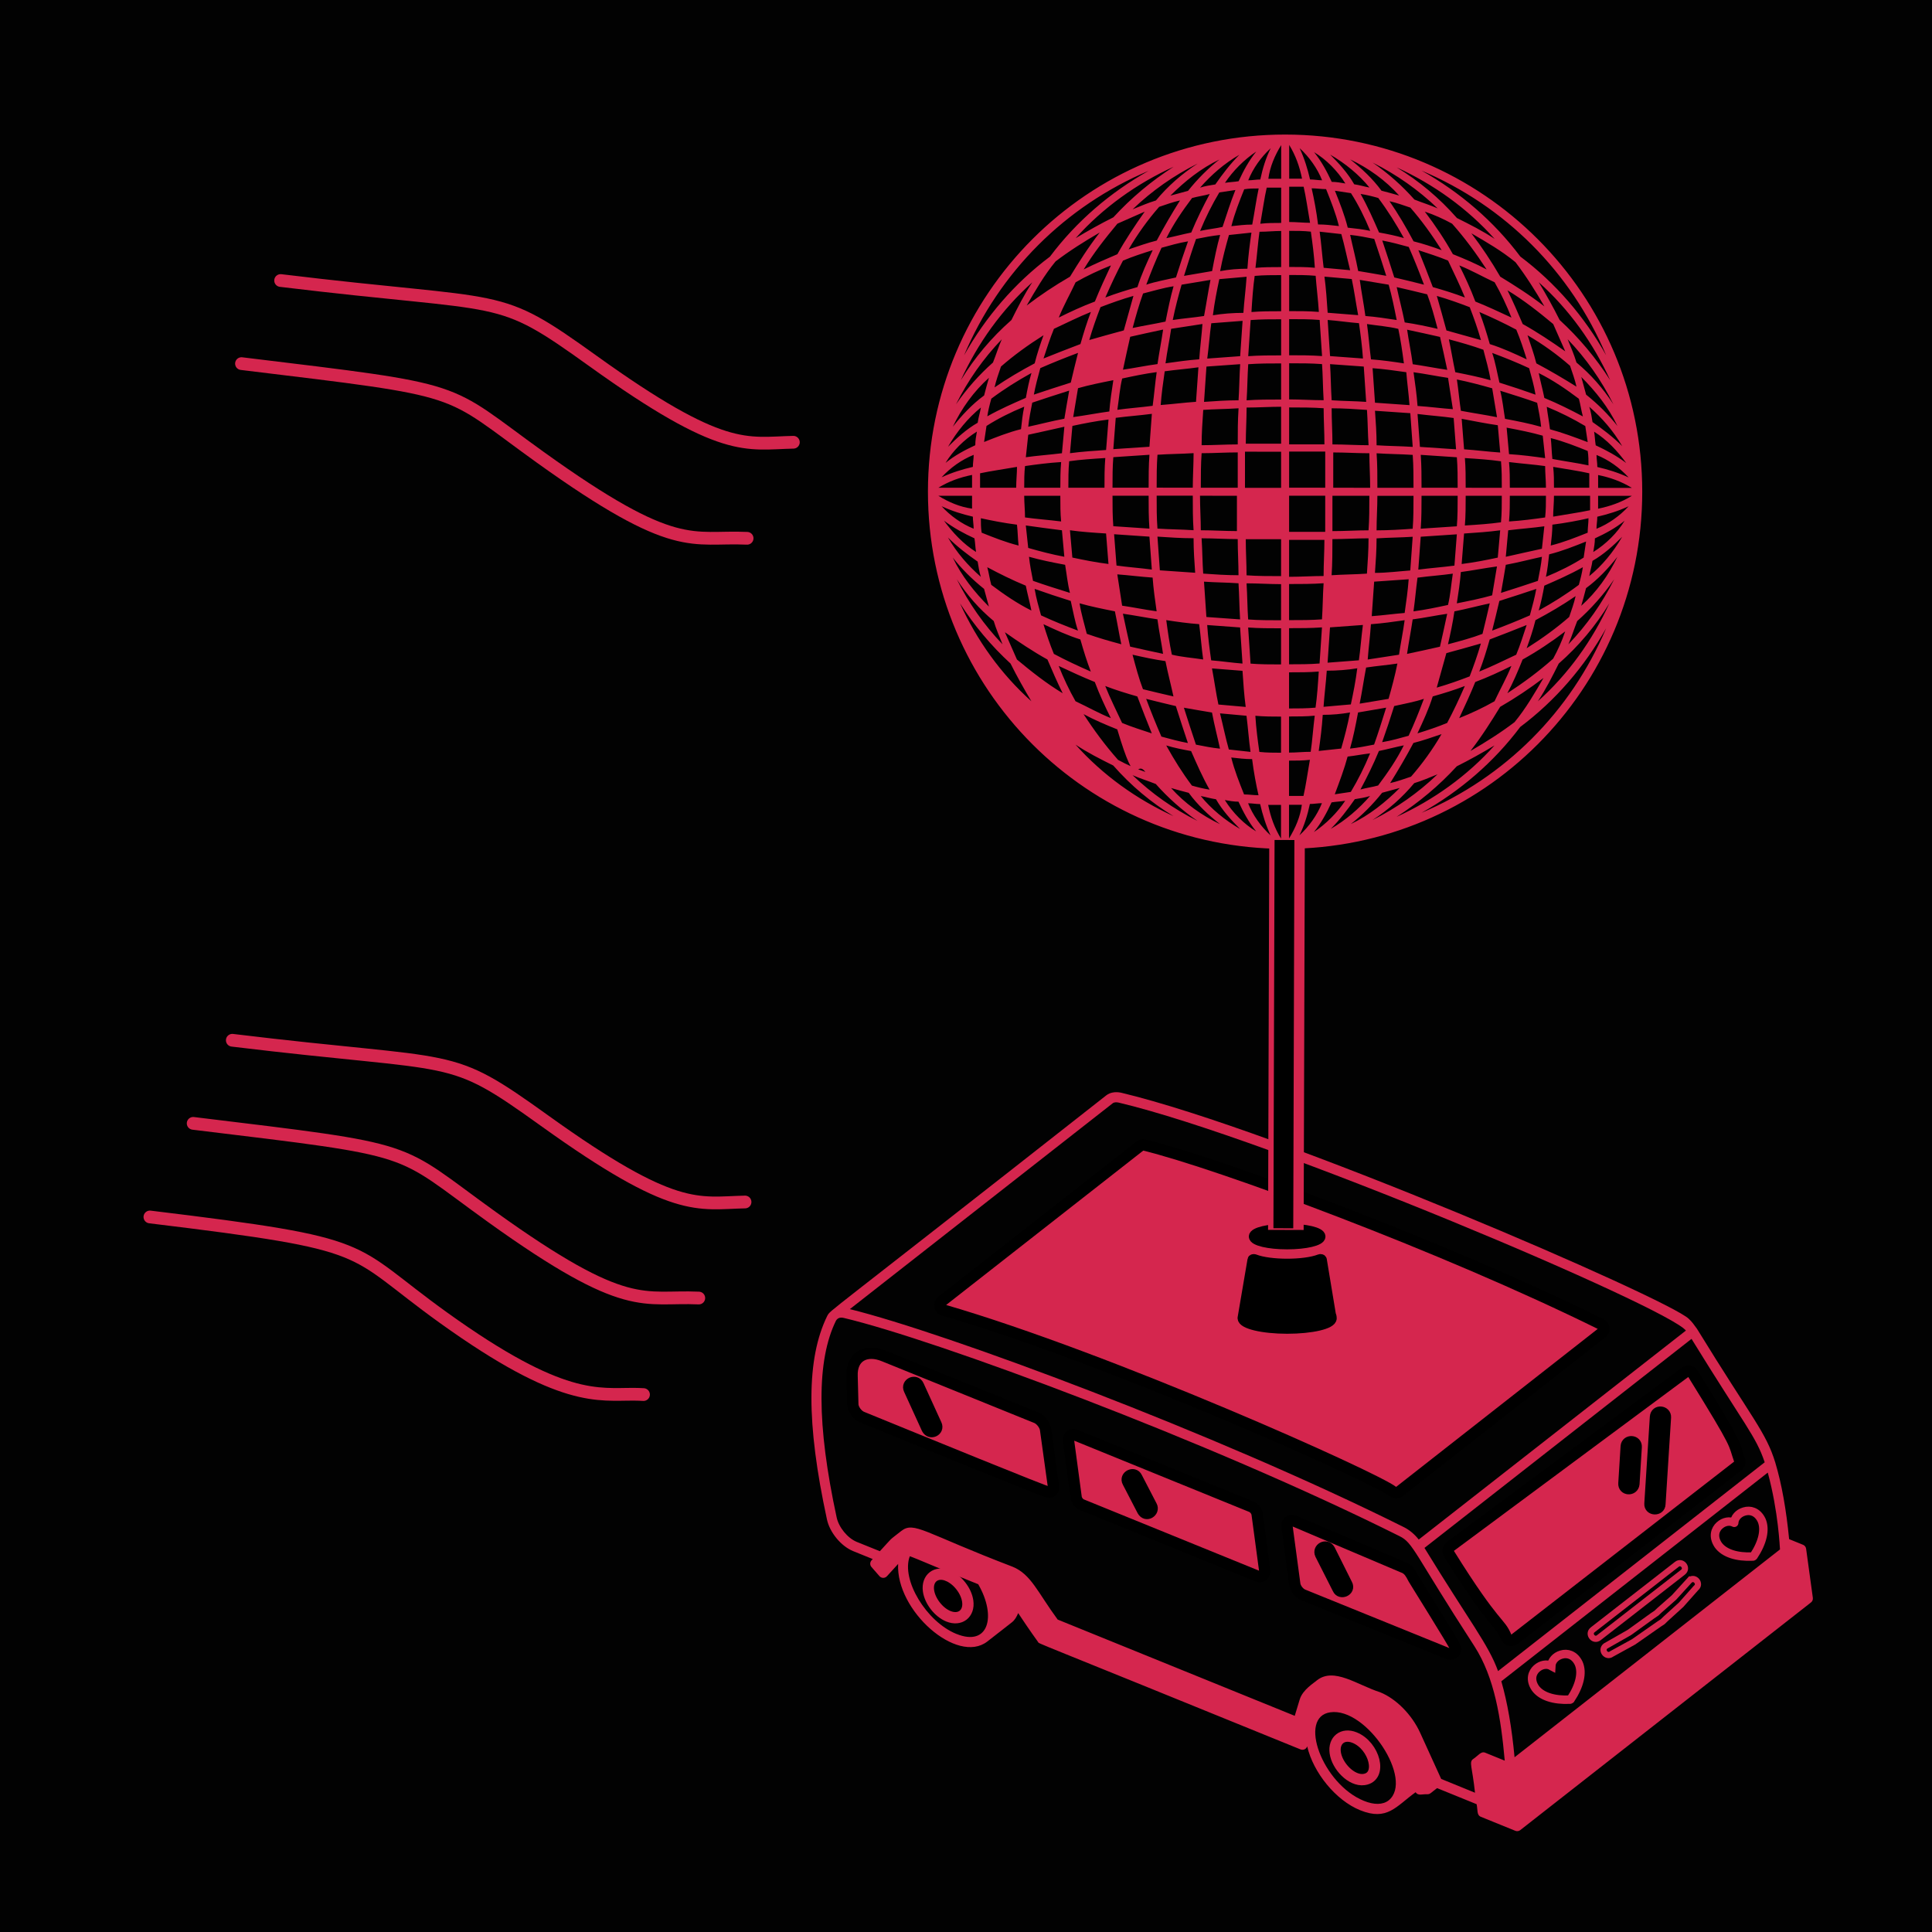 <?xml version="1.0" encoding="UTF-8" standalone="no"?>
<!-- Created with Inkscape (http://www.inkscape.org/) -->

<svg
   width="200mm"
   height="200mm"
   viewBox="0 0 200 200"
   version="1.1"
   id="svg5"
   xml:space="preserve"
   inkscape:version="1.2.1 (9c6d41e410, 2022-07-14)"
   sodipodi:docname="logo_bus_full.svg"
   inkscape:export-filename="bus_website_red.svg"
   inkscape:export-xdpi="300"
   inkscape:export-ydpi="300"
   xmlns:inkscape="http://www.inkscape.org/namespaces/inkscape"
   xmlns:sodipodi="http://sodipodi.sourceforge.net/DTD/sodipodi-0.dtd"
   xmlns:xlink="http://www.w3.org/1999/xlink"
   xmlns="http://www.w3.org/2000/svg"
   xmlns:svg="http://www.w3.org/2000/svg"><sodipodi:namedview
     id="namedview7"
     pagecolor="#ffffff"
     bordercolor="#000000"
     borderopacity="0.25"
     inkscape:showpageshadow="2"
     inkscape:pageopacity="0.0"
     inkscape:pagecheckerboard="0"
     inkscape:deskcolor="#d1d1d1"
     inkscape:document-units="mm"
     showgrid="false"
     inkscape:zoom="0.73853937"
     inkscape:cx="221.38292"
     inkscape:cy="424.48651"
     inkscape:window-width="1920"
     inkscape:window-height="1111"
     inkscape:window-x="-9"
     inkscape:window-y="1341"
     inkscape:window-maximized="1"
     inkscape:current-layer="g19873" /><defs
     id="defs2"><linearGradient
       id="linearGradient28362"
       inkscape:swatch="solid"><stop
         style="stop-color:#cf651c;stop-opacity:1;"
         offset="0"
         id="stop28360" /></linearGradient><linearGradient
       id="linearGradient5114"
       inkscape:swatch="solid"><stop
         style="stop-color:#000000;stop-opacity:1;"
         offset="0"
         id="stop5112" /></linearGradient><linearGradient
       inkscape:collect="always"
       id="linearGradient14788"><stop
         style="stop-color:#9c9319;stop-opacity:1;"
         offset="0"
         id="stop14784" /><stop
         style="stop-color:#a4482a;stop-opacity:1;"
         offset="1"
         id="stop14786" /></linearGradient><radialGradient
       inkscape:collect="always"
       xlink:href="#linearGradient14788"
       id="radialGradient22798"
       cx="86.033"
       cy="32.835"
       fx="86.033"
       fy="32.835"
       r="60.733"
       gradientTransform="matrix(1,0,0,1.11,0,-3.6)"
       gradientUnits="userSpaceOnUse" /></defs><g
     inkscape:groupmode="layer"
     id="layer2"
     inkscape:label="MOL"
     transform="translate(-30.842,-201.6)"><g
       id="g19873"
       style="display:inline"
       inkscape:label="whole car"
       transform="matrix(2.268,0,0,2.268,-321.929,-410.149)"><g
         inkscape:groupmode="layer"
         id="layer1"
         inkscape:label="back"
         transform="matrix(0.516,0,0,0.496,155.601,269.774)"
         style="display:inline"
         sodipodi:insensitive="true"><rect
           style="fill:#000000;fill-opacity:0.992;stroke:none;stroke-width:0.736;stroke-linecap:round;stroke-linejoin:round;stroke-opacity:0.866;paint-order:markers fill stroke"
           id="rect3129"
           width="171.753"
           height="180.256"
           x="-0.76"
           y="-0.76"
           ry="0" /></g><g
         id="g7634"
         transform="matrix(0.957,0,0,0.957,-5.373,13.96)"><g
           id="g52506"
           style="display:inline;fill:#d1c4e6;fill-opacity:1"
           inkscape:label="car"
           transform="matrix(1.124,-0.06,0.06,1.124,-40.09,-20.475)"><g
             id="g19895"
             inkscape:label="car"
             style="display:inline;fill:#d1c4e6;fill-opacity:1"
             transform="matrix(1.144,-0.097,0.097,1.144,-64.457,-20.444)"><g
               id="g49100"
               inkscape:label="ball"
               style="display:inline;fill:#d1c4e6;fill-opacity:1"
               transform="matrix(0.863,0.12,-0.12,0.863,71.638,14.493)"><path
                 d="m 206.329,269.732 c -8.903,0 -16.105,7.202 -16.105,16.105 0,8.903 7.202,16.105 16.105,16.105 8.903,0 16.105,-7.202 16.105,-16.105 0,-8.903 -7.202,-16.105 -16.105,-16.105 z"
                 id="path36407"
                 style="display:none;fill:#d1c4e6;fill-opacity:1;stroke:none;stroke-width:0.115;stroke-dasharray:none;stroke-opacity:0.866"
                 inkscape:label="ball 2"
                 sodipodi:nodetypes="sssss"
                 sodipodi:insensitive="true" /><path
                 d="m 221.147,272.988 c -8.363,0 -15.128,6.765 -15.128,15.128 0,8.363 6.765,15.128 15.128,15.128 8.363,0 15.128,-6.765 15.128,-15.128 0,-8.363 -6.765,-15.128 -15.128,-15.128 z m -0.612,0.578 c -0.204,0.408 -0.34,0.85 -0.442,1.326 -0.17,0 -0.34,0.034 -0.51,0.034 0.204,-0.51 0.544,-0.986 0.952,-1.36 z m -3.298,14.72 c 0,0.51 0,0.986 0.034,1.462 -0.51,-0.034 -1.02,-0.034 -1.53,-0.068 -0.034,-0.442 -0.034,-0.918 -0.034,-1.394 z m -1.53,-0.34 c 0,-0.476 0,-0.952 0.034,-1.394 0.476,-0.034 0.986,-0.034 1.53,-0.068 0,0.476 -0.034,0.986 -0.034,1.462 z m 1.564,2.142 c 0,0.51 0.034,0.986 0.068,1.462 -0.51,-0.034 -1.02,-0.068 -1.496,-0.102 -0.034,-0.476 -0.068,-0.952 -0.102,-1.428 0.51,0.034 1.02,0.068 1.53,0.068 z m -1.394,-5.643 c 0.034,-0.476 0.102,-0.952 0.17,-1.428 0.476,-0.068 0.952,-0.102 1.428,-0.17 -0.034,0.476 -0.068,0.986 -0.102,1.462 -0.51,0.034 -1.02,0.102 -1.496,0.136 z m -0.136,-1.734 c -0.51,0.068 -0.986,0.17 -1.462,0.238 0.102,-0.476 0.204,-0.952 0.306,-1.394 0.442,-0.102 0.918,-0.204 1.394,-0.306 -0.068,0.476 -0.17,0.986 -0.238,1.462 z m -0.034,0.34 c -0.068,0.476 -0.102,0.918 -0.17,1.428 -0.51,0.068 -1.02,0.102 -1.496,0.17 0.068,-0.442 0.102,-0.918 0.204,-1.326 0.476,-0.102 0.952,-0.204 1.462,-0.272 z m -0.204,1.768 c -0.034,0.476 -0.068,0.918 -0.102,1.394 -0.51,0.034 -1.02,0.068 -1.53,0.102 0.034,-0.442 0.068,-0.884 0.102,-1.326 0.51,-0.068 1.02,-0.102 1.53,-0.17 z m -0.102,1.734 c -0.034,0.476 -0.034,0.918 -0.034,1.394 h -1.53 c 0,-0.442 0,-0.884 0.034,-1.292 0.476,-0.034 0.986,-0.068 1.53,-0.102 z m -0.034,1.734 c 0,0.476 0,0.918 0.034,1.394 -0.544,-0.034 -1.02,-0.068 -1.53,-0.102 -0.034,-0.442 -0.034,-0.85 -0.034,-1.292 z m 0.034,1.734 c 0.034,0.476 0.068,0.952 0.102,1.394 -0.51,-0.068 -1.02,-0.102 -1.496,-0.17 -0.034,-0.442 -0.068,-0.884 -0.102,-1.326 0.476,0.034 0.986,0.068 1.496,0.102 z m 0.136,1.734 c 0.034,0.476 0.102,0.952 0.17,1.428 -0.51,-0.068 -0.986,-0.17 -1.462,-0.238 -0.068,-0.442 -0.136,-0.884 -0.204,-1.326 0.476,0.034 0.986,0.102 1.496,0.136 z m 0.204,1.768 c 0.068,0.51 0.17,0.986 0.238,1.462 -0.476,-0.102 -0.952,-0.204 -1.394,-0.306 -0.102,-0.442 -0.204,-0.918 -0.306,-1.394 0.476,0.068 0.986,0.17 1.462,0.238 z m 1.768,0.204 c 0.068,0.51 0.102,1.02 0.17,1.496 -0.442,-0.068 -0.918,-0.102 -1.326,-0.204 -0.102,-0.476 -0.17,-0.952 -0.238,-1.462 0.442,0.068 0.918,0.136 1.394,0.17 z m 1.598,-5.439 0,1.496 c -0.51,0 -1.02,-0.034 -1.53,-0.034 0,-0.476 -0.034,-0.986 -0.034,-1.462 z m -1.53,-0.34 c 0,-0.51 0,-0.986 0.034,-1.462 0.51,0 0.986,-0.034 1.53,-0.034 v 1.496 z m 0.102,3.638 c -0.034,-0.476 -0.034,-0.986 -0.068,-1.496 0.51,0 1.02,0.034 1.53,0.034 0,0.51 0.034,1.02 0.034,1.53 -0.51,0 -1.02,-0.034 -1.496,-0.068 z m 1.462,-5.473 c -0.51,0 -1.02,0.034 -1.53,0.034 0,-0.51 0.034,-0.986 0.068,-1.496 0.476,-0.034 0.986,-0.034 1.496,-0.068 -0.034,0.51 -0.034,1.02 -0.034,1.53 z m -1.632,-3.604 c -0.476,0.034 -0.952,0.102 -1.428,0.17 0.068,-0.51 0.17,-0.986 0.238,-1.462 0.442,-0.068 0.884,-0.136 1.326,-0.204 -0.034,0.476 -0.102,0.986 -0.136,1.496 z m -1.428,-1.598 c -0.476,0.102 -0.918,0.17 -1.394,0.272 0.136,-0.51 0.272,-0.986 0.442,-1.462 0.408,-0.102 0.85,-0.238 1.292,-0.306 -0.136,0.476 -0.238,0.986 -0.34,1.496 z m -1.768,0.374 c -0.51,0.136 -0.986,0.272 -1.462,0.408 0.136,-0.476 0.306,-0.952 0.476,-1.394 0.442,-0.17 0.918,-0.34 1.394,-0.476 -0.136,0.476 -0.272,0.986 -0.408,1.462 z m -0.442,2.108 c -0.068,0.442 -0.136,0.884 -0.17,1.326 -0.51,0.068 -1.02,0.17 -1.53,0.238 0.068,-0.408 0.136,-0.816 0.204,-1.224 0.476,-0.136 0.986,-0.238 1.496,-0.34 z m -0.204,1.666 c -0.034,0.408 -0.068,0.85 -0.102,1.292 -0.51,0.034 -1.02,0.068 -1.53,0.136 0.034,-0.408 0.068,-0.782 0.102,-1.156 0.476,-0.102 0.986,-0.204 1.53,-0.272 z m -0.136,1.632 c -0.034,0.408 -0.034,0.85 -0.034,1.258 h -1.53 c 0,-0.374 0,-0.748 0.034,-1.122 0.476,-0.068 0.986,-0.102 1.53,-0.136 z m 0.034,3.196 c 0.034,0.442 0.068,0.85 0.102,1.292 -0.544,-0.068 -1.054,-0.17 -1.53,-0.272 -0.034,-0.374 -0.068,-0.782 -0.102,-1.156 0.476,0.068 0.986,0.102 1.53,0.136 z m 0.374,3.298 c 0.102,0.476 0.17,0.918 0.272,1.394 -0.51,-0.136 -0.986,-0.272 -1.462,-0.442 -0.102,-0.408 -0.238,-0.85 -0.306,-1.292 0.476,0.136 0.986,0.238 1.496,0.34 z m 0.748,1.836 c 0.442,0.102 0.918,0.204 1.394,0.272 0.102,0.51 0.238,1.02 0.34,1.496 -0.442,-0.102 -0.884,-0.204 -1.292,-0.306 -0.17,-0.442 -0.306,-0.952 -0.442,-1.462 z m 3.026,-3.094 c 0.476,0.034 0.986,0.034 1.462,0.068 0.034,0.51 0.034,1.02 0.068,1.53 -0.476,-0.034 -0.952,-0.068 -1.428,-0.102 -0.034,-0.476 -0.068,-0.986 -0.102,-1.496 z m 1.462,-7.683 c -0.51,0 -0.986,0.034 -1.462,0.068 0.034,-0.51 0.068,-1.02 0.102,-1.496 0.476,-0.034 0.952,-0.068 1.428,-0.102 -0.034,0.51 -0.034,1.02 -0.068,1.53 z m -1.462,-3.57 c -0.442,0.068 -0.884,0.102 -1.326,0.17 0.102,-0.51 0.238,-1.02 0.374,-1.496 0.408,-0.068 0.816,-0.136 1.224,-0.204 -0.102,0.51 -0.17,0.986 -0.272,1.53 z m -1.19,-1.632 c -0.442,0.102 -0.85,0.17 -1.258,0.306 0.204,-0.544 0.408,-1.054 0.646,-1.564 0.374,-0.102 0.714,-0.204 1.122,-0.272 -0.17,0.476 -0.34,0.986 -0.51,1.53 z m -1.632,0.408 c -0.476,0.136 -0.918,0.272 -1.36,0.442 0.238,-0.544 0.476,-1.054 0.748,-1.564 0.408,-0.17 0.816,-0.306 1.258,-0.442 -0.238,0.51 -0.476,1.02 -0.646,1.564 z m -1.802,0.612 c -0.544,0.204 -1.054,0.442 -1.53,0.68 0.204,-0.51 0.476,-0.986 0.714,-1.496 0.476,-0.272 0.986,-0.51 1.496,-0.714 -0.238,0.51 -0.476,1.02 -0.68,1.53 z m -0.17,0.442 c -0.17,0.442 -0.306,0.884 -0.442,1.36 -0.544,0.204 -1.054,0.408 -1.564,0.612 0.136,-0.408 0.272,-0.85 0.442,-1.258 0.51,-0.238 1.054,-0.51 1.564,-0.714 z m -0.544,1.734 c -0.102,0.408 -0.204,0.816 -0.306,1.258 -0.544,0.17 -1.054,0.34 -1.564,0.51 0.068,-0.374 0.17,-0.748 0.272,-1.122 0.544,-0.238 1.054,-0.442 1.598,-0.646 z m -0.374,1.598 c -0.068,0.374 -0.136,0.782 -0.204,1.19 -0.544,0.102 -1.054,0.238 -1.53,0.34 0.034,-0.34 0.102,-0.68 0.17,-1.02 0.51,-0.17 1.02,-0.34 1.564,-0.51 z m -0.204,1.53 -0.102,1.122 c -0.544,0.068 -1.054,0.102 -1.53,0.17 0.034,-0.306 0.068,-0.612 0.102,-0.952 0.442,-0.102 0.952,-0.204 1.53,-0.34 z m -0.136,1.496 c -0.034,0.374 -0.034,0.748 -0.034,1.088 h -1.53 c 0,-0.306 0,-0.612 0.034,-0.918 0.476,-0.068 0.986,-0.136 1.53,-0.17 z m -0.034,1.428 c 0,0.374 0,0.748 0.034,1.088 -0.544,-0.068 -1.054,-0.102 -1.53,-0.17 0,-0.306 -0.034,-0.612 -0.034,-0.918 z m 0.068,1.462 0.102,1.122 c -0.544,-0.102 -1.054,-0.238 -1.53,-0.374 -0.034,-0.306 -0.068,-0.612 -0.102,-0.952 0.476,0.068 0.986,0.136 1.53,0.204 z m 0.136,1.462 c 0.068,0.408 0.102,0.782 0.204,1.19 -0.544,-0.17 -1.088,-0.34 -1.564,-0.51 -0.068,-0.34 -0.136,-0.68 -0.17,-1.02 0.476,0.136 0.986,0.238 1.53,0.34 z m 0.238,1.53 c 0.102,0.442 0.17,0.85 0.306,1.258 -0.544,-0.204 -1.054,-0.408 -1.564,-0.646 -0.102,-0.374 -0.204,-0.714 -0.272,-1.122 0.476,0.17 0.986,0.34 1.53,0.51 z m 0.408,1.632 c 0.136,0.476 0.272,0.918 0.442,1.36 -0.544,-0.238 -1.054,-0.476 -1.564,-0.748 -0.17,-0.408 -0.306,-0.816 -0.442,-1.258 0.51,0.238 1.02,0.476 1.564,0.646 z m 0.612,1.802 c 0.204,0.544 0.442,1.054 0.68,1.53 -0.51,-0.204 -0.986,-0.476 -1.496,-0.714 -0.272,-0.476 -0.51,-0.986 -0.714,-1.496 0.51,0.238 1.02,0.476 1.53,0.68 z m 0.442,0.17 c 0.442,0.17 0.884,0.306 1.36,0.442 0.204,0.544 0.408,1.054 0.612,1.564 -0.408,-0.136 -0.85,-0.272 -1.258,-0.442 -0.238,-0.51 -0.51,-1.054 -0.714,-1.564 z m 1.734,0.544 c 0.408,0.102 0.816,0.204 1.258,0.306 0.17,0.544 0.34,1.054 0.51,1.564 -0.374,-0.068 -0.748,-0.17 -1.122,-0.272 -0.238,-0.544 -0.442,-1.054 -0.646,-1.598 z m 1.598,0.374 c 0.374,0.068 0.782,0.136 1.19,0.204 0.102,0.544 0.238,1.054 0.34,1.53 -0.34,-0.034 -0.68,-0.102 -1.02,-0.17 -0.17,-0.51 -0.34,-1.02 -0.51,-1.564 z m 1.156,-2.006 c -0.068,-0.476 -0.136,-0.986 -0.17,-1.496 0.476,0.034 0.918,0.068 1.394,0.102 0.034,0.51 0.068,1.02 0.102,1.53 -0.442,-0.034 -0.884,-0.102 -1.326,-0.136 z m 1.224,-12.885 c -0.476,0.034 -0.952,0.068 -1.394,0.102 0.068,-0.51 0.102,-1.02 0.17,-1.496 0.442,-0.034 0.884,-0.068 1.326,-0.102 -0.034,0.476 -0.068,0.986 -0.102,1.496 z m -2.38,-3.4 c 0.17,-0.544 0.34,-1.088 0.51,-1.564 0.34,-0.068 0.68,-0.136 1.02,-0.17 -0.136,0.476 -0.238,0.986 -0.34,1.53 -0.408,0.068 -0.782,0.136 -1.19,0.204 z m 0.68,-1.904 c 0.238,-0.578 0.51,-1.122 0.816,-1.632 0.238,-0.034 0.442,-0.068 0.68,-0.102 -0.204,0.51 -0.374,1.054 -0.544,1.564 -0.306,0.068 -0.646,0.102 -0.952,0.17 z m -0.374,0.068 c -0.34,0.068 -0.714,0.17 -1.054,0.238 0.306,-0.612 0.68,-1.156 1.088,-1.7 0.238,-0.068 0.51,-0.102 0.748,-0.17 -0.272,0.51 -0.544,1.054 -0.782,1.632 z m -1.462,0.34 c -0.408,0.102 -0.782,0.238 -1.19,0.374 0.374,-0.646 0.816,-1.258 1.292,-1.802 0.306,-0.102 0.578,-0.204 0.884,-0.272 -0.34,0.544 -0.68,1.122 -0.986,1.7 z m -1.666,0.578 c -0.476,0.204 -0.952,0.408 -1.428,0.646 0.408,-0.68 0.918,-1.326 1.428,-1.938 0.374,-0.17 0.782,-0.34 1.156,-0.51 -0.408,0.578 -0.816,1.19 -1.156,1.802 z m -2.006,0.952 c -0.646,0.374 -1.258,0.782 -1.836,1.224 0.374,-0.646 0.748,-1.292 1.224,-1.87 0.578,-0.442 1.224,-0.85 1.87,-1.224 -0.476,0.612 -0.884,1.258 -1.258,1.87 z m -1.122,2.482 c -0.136,0.374 -0.272,0.782 -0.374,1.19 -0.578,0.306 -1.156,0.646 -1.7,1.02 0.068,-0.306 0.17,-0.578 0.272,-0.884 0.544,-0.476 1.156,-0.918 1.802,-1.326 z m -0.51,1.598 c -0.102,0.34 -0.17,0.68 -0.238,1.054 -0.544,0.238 -1.088,0.476 -1.632,0.782 0.034,-0.238 0.102,-0.51 0.17,-0.748 0.544,-0.408 1.088,-0.748 1.7,-1.088 z m -0.306,1.428 c -0.068,0.306 -0.102,0.646 -0.136,0.952 -0.544,0.136 -1.054,0.34 -1.564,0.544 0.034,-0.238 0.068,-0.442 0.102,-0.68 0.476,-0.306 1.02,-0.578 1.598,-0.816 z m -0.306,2.55 c 0,0.272 -0.034,0.578 -0.034,0.884 h -1.53 v -0.612 c 0.476,-0.102 0.986,-0.17 1.564,-0.272 z m 0,2.448 c 0.034,0.306 0.034,0.578 0.068,0.884 -0.544,-0.136 -1.054,-0.34 -1.564,-0.544 -0.034,-0.204 -0.034,-0.408 -0.034,-0.612 0.476,0.102 0.986,0.204 1.53,0.272 z m 0.374,2.584 c 0.068,0.34 0.17,0.714 0.238,1.054 -0.612,-0.306 -1.156,-0.68 -1.7,-1.088 -0.068,-0.238 -0.102,-0.51 -0.17,-0.748 0.51,0.272 1.054,0.544 1.632,0.782 z m 0.918,3.128 c 0.204,0.476 0.408,0.952 0.646,1.428 -0.68,-0.408 -1.326,-0.918 -1.938,-1.428 -0.17,-0.374 -0.34,-0.782 -0.51,-1.156 0.578,0.408 1.19,0.816 1.802,1.156 z m 1.53,2.312 c 0.442,0.238 0.918,0.442 1.428,0.646 0.837,2.801 0.748,1.224 1.19,1.802 -0.408,-0.136 -0.782,-0.306 -1.156,-0.51 -0.544,-0.612 -1.02,-1.258 -1.462,-1.938 z m 3.502,1.326 c 0.34,0.102 0.68,0.17 1.054,0.238 0.238,0.544 0.476,1.088 0.782,1.632 -0.238,-0.034 -0.51,-0.102 -0.748,-0.17 -0.408,-0.544 -0.748,-1.088 -1.088,-1.7 z m 2.754,0.51 c 0.306,0.034 0.578,0.068 0.884,0.068 0.068,0.544 0.17,1.088 0.272,1.53 -0.204,0 -0.408,-0.034 -0.612,-0.034 -0.204,-0.51 -0.408,-1.02 -0.544,-1.564 z m -0.102,-0.34 c -0.136,-0.476 -0.238,-0.986 -0.374,-1.53 0.374,0.034 0.748,0.068 1.122,0.102 0.068,0.544 0.102,1.054 0.17,1.53 -0.306,-0.034 -0.612,-0.068 -0.918,-0.102 z m -0.442,-1.904 c -0.102,-0.476 -0.17,-0.986 -0.272,-1.53 0.408,0.034 0.85,0.068 1.292,0.102 0.034,0.51 0.068,1.02 0.136,1.53 -0.374,-0.034 -0.748,-0.068 -1.156,-0.102 z m -0.238,-16.488 c 0.068,-0.544 0.17,-1.054 0.272,-1.53 0.374,-0.034 0.782,-0.068 1.156,-0.102 -0.034,0.51 -0.102,1.02 -0.136,1.53 -0.442,0 -0.884,0.034 -1.292,0.102 z m 0.306,-1.87 c 0.102,-0.544 0.238,-1.054 0.374,-1.53 0.306,-0.034 0.612,-0.068 0.952,-0.102 -0.068,0.476 -0.136,0.986 -0.17,1.53 -0.408,0 -0.782,0.034 -1.156,0.102 z m 0.476,-1.904 c 0.136,-0.544 0.34,-1.054 0.544,-1.564 0.204,-0.034 0.408,-0.034 0.612,-0.034 -0.102,0.476 -0.17,0.986 -0.272,1.53 -0.306,0 -0.578,0.034 -0.884,0.068 z m 1.054,-3.162 c -0.306,0.374 -0.544,0.816 -0.748,1.258 -0.204,0.034 -0.374,0.034 -0.578,0.068 0.34,-0.51 0.816,-0.986 1.326,-1.326 z m -1.734,1.394 c -0.204,0.034 -0.442,0.068 -0.646,0.136 0.476,-0.544 1.02,-1.02 1.666,-1.394 -0.374,0.374 -0.714,0.816 -1.02,1.258 z m -1.156,0.272 c -0.238,0.068 -0.51,0.136 -0.748,0.204 0.612,-0.612 1.292,-1.156 2.074,-1.53 -0.476,0.374 -0.918,0.816 -1.326,1.326 z m -1.36,0.408 c -0.34,0.102 -0.646,0.238 -0.986,0.374 0.816,-0.782 1.734,-1.428 2.754,-1.938 -0.68,0.442 -1.258,0.952 -1.768,1.564 z m -1.802,0.714 c -0.544,0.272 -1.088,0.578 -1.598,0.884 1.156,-1.292 2.584,-2.312 4.148,-3.026 -0.952,0.612 -1.802,1.326 -2.55,2.142 z m 1.496,-1.972 c -1.632,0.918 -3.06,2.142 -4.182,3.638 -1.496,1.122 -2.72,2.55 -3.638,4.182 1.496,-3.536 4.284,-6.323 7.819,-7.819 z m -4.929,4.725 c -0.34,0.51 -0.612,1.054 -0.884,1.598 -0.85,0.748 -1.564,1.598 -2.142,2.55 0.714,-1.564 1.734,-2.992 3.026,-4.148 z m -1.292,2.414 c -0.136,0.306 -0.238,0.646 -0.374,0.986 -0.578,0.51 -1.122,1.122 -1.564,1.768 0.51,-1.02 1.156,-1.938 1.938,-2.754 z m -0.544,1.632 c -0.068,0.238 -0.136,0.476 -0.204,0.748 -0.51,0.374 -0.952,0.85 -1.326,1.326 0.374,-0.782 0.884,-1.496 1.53,-2.074 z m -0.34,1.258 c -0.034,0.204 -0.102,0.408 -0.136,0.646 -0.476,0.272 -0.884,0.646 -1.258,1.02 0.374,-0.646 0.85,-1.224 1.394,-1.666 z m -0.17,1.02 c -0.034,0.204 -0.068,0.374 -0.068,0.578 -0.442,0.204 -0.884,0.442 -1.258,0.748 0.306,-0.51 0.782,-0.986 1.326,-1.326 z m -0.136,0.986 c 0,0.17 -0.034,0.34 -0.034,0.51 -0.442,0.102 -0.884,0.238 -1.326,0.442 0.374,-0.408 0.85,-0.748 1.36,-0.952 z m -0.068,0.85 0,0.544 h -1.428 c 0.442,-0.272 0.918,-0.442 1.428,-0.544 z m 0,0.884 v 0.544 c -0.51,-0.068 -0.986,-0.272 -1.428,-0.544 z m 0.034,0.884 c 0,0.17 0.034,0.34 0.034,0.51 -0.51,-0.204 -0.986,-0.544 -1.36,-0.952 0.442,0.204 0.884,0.34 1.326,0.442 z m 0.068,0.918 c 0.034,0.204 0.034,0.374 0.068,0.578 -0.544,-0.34 -0.986,-0.816 -1.36,-1.326 0.408,0.306 0.85,0.544 1.292,0.748 z m 0.136,0.986 c 0.034,0.204 0.068,0.442 0.136,0.646 -0.544,-0.476 -1.02,-1.02 -1.394,-1.666 0.374,0.374 0.816,0.714 1.258,1.02 z m 0.272,1.156 c 0.068,0.238 0.136,0.51 0.204,0.748 -0.612,-0.612 -1.156,-1.292 -1.53,-2.074 0.374,0.476 0.816,0.918 1.326,1.326 z m 0.408,1.36 c 0.102,0.34 0.238,0.646 0.374,0.986 -0.782,-0.816 -1.428,-1.734 -1.938,-2.754 0.442,0.68 0.952,1.258 1.564,1.768 z m 0.714,1.802 c 0.272,0.544 0.578,1.088 0.884,1.598 -1.292,-1.156 -2.312,-2.584 -3.026,-4.148 0.612,0.952 1.326,1.802 2.142,2.55 z m 2.754,3.434 c 0.51,0.34 1.054,0.612 1.598,0.884 0.748,0.85 1.598,1.564 2.55,2.142 -1.564,-0.714 -2.992,-1.734 -4.148,-3.026 z m 2.414,1.292 c 0.306,0.136 0.646,0.238 0.986,0.374 0.51,0.578 1.122,1.122 1.768,1.564 -1.02,-0.51 -1.938,-1.156 -2.754,-1.938 z m 1.632,0.544 c 0.238,0.068 0.476,0.136 0.748,0.204 0.374,0.51 0.85,0.952 1.326,1.326 -0.782,-0.374 -1.496,-0.884 -2.074,-1.53 z m 1.258,0.34 c 0.204,0.034 0.408,0.102 0.646,0.136 0.272,0.476 0.646,0.884 1.02,1.258 -0.646,-0.374 -1.224,-0.85 -1.666,-1.394 z m 1.02,0.17 c 0.204,0.034 0.374,0.068 0.578,0.068 0.204,0.442 0.442,0.884 0.748,1.258 -0.51,-0.306 -0.986,-0.782 -1.326,-1.326 z m 0.986,0.136 c 0.17,0 0.34,0.034 0.51,0.034 0.102,0.442 0.238,0.884 0.442,1.326 -0.408,-0.374 -0.748,-0.85 -0.952,-1.36 z m 1.394,1.496 c -0.272,-0.442 -0.442,-0.918 -0.544,-1.428 h 0.544 z m 0,-3.638 c -0.306,0 -0.612,0 -0.918,-0.034 -0.068,-0.476 -0.136,-0.986 -0.17,-1.53 0.374,0.034 0.748,0.034 1.088,0.034 z m 0,-3.74 c -0.442,0 -0.884,0 -1.292,-0.034 -0.034,-0.476 -0.068,-0.986 -0.102,-1.53 0.442,0.034 0.918,0.034 1.394,0.034 z m 0,-1.87 c -0.476,0 -0.952,0 -1.394,-0.034 -0.034,-0.476 -0.034,-0.986 -0.068,-1.53 0.476,0 0.986,0.034 1.462,0.034 z m 0,-1.87 c -0.51,0 -0.986,0 -1.462,-0.034 0,-0.51 -0.034,-0.986 -0.034,-1.53 l 1.496,0 z m 0,-3.74 h -1.53 v -1.53 l 1.53,0 z m 0,-1.87 h -1.496 c 0,-0.51 0.034,-1.02 0.034,-1.53 0.476,0 0.986,-0.034 1.462,-0.034 z m 0,-1.87 c -0.51,0 -0.986,0 -1.462,0.034 0.034,-0.51 0.034,-1.02 0.068,-1.53 0.476,-0.034 0.918,-0.034 1.394,-0.034 z m 0,-1.87 c -0.476,0 -0.918,0 -1.394,0.034 0.034,-0.544 0.068,-1.02 0.102,-1.53 0.442,-0.034 0.85,-0.034 1.292,-0.034 z m 0,-1.87 c -0.442,0 -0.85,0 -1.258,0.034 0.034,-0.544 0.068,-1.054 0.136,-1.53 0.374,-0.034 0.748,-0.034 1.122,-0.034 z m 0,-1.87 c -0.374,0 -0.748,0 -1.088,0.034 0.068,-0.544 0.102,-1.054 0.17,-1.53 0.306,0 0.612,-0.034 0.918,-0.034 z m 0,-1.87 c -0.306,0 -0.578,0 -0.884,0.034 0.102,-0.578 0.17,-1.088 0.272,-1.53 h 0.612 z m 0,-1.87 -0.544,0 c 0.068,-0.51 0.272,-0.986 0.544,-1.428 z m 14.856,13.089 -1.428,0 0,-0.544 c 0.51,0.102 0.986,0.272 1.428,0.544 z m -1.462,-0.884 c 0,-0.17 -0.034,-0.34 -0.034,-0.51 0.51,0.204 0.986,0.544 1.36,0.952 -0.442,-0.204 -0.884,-0.34 -1.326,-0.442 z m -0.068,-0.918 c -0.034,-0.204 -0.034,-0.374 -0.068,-0.578 0.544,0.34 0.986,0.816 1.36,1.326 -0.408,-0.306 -0.85,-0.544 -1.292,-0.748 z m -0.136,-0.986 c -0.034,-0.204 -0.068,-0.442 -0.136,-0.646 0.544,0.476 1.02,1.02 1.394,1.666 -0.374,-0.374 -0.816,-0.714 -1.258,-1.02 z m -1.802,0.306 c -0.034,-0.306 -0.102,-0.646 -0.136,-0.952 0.578,0.238 1.122,0.51 1.632,0.816 0.034,0.238 0.068,0.442 0.102,0.68 -0.544,-0.204 -1.088,-0.408 -1.598,-0.544 z m 1.598,0.918 c 0.034,0.204 0.034,0.408 0.034,0.612 -0.476,-0.102 -0.986,-0.17 -1.53,-0.272 -0.034,-0.306 -0.034,-0.578 -0.068,-0.884 0.544,0.136 1.054,0.34 1.564,0.544 z m -1.836,-2.244 c -0.068,-0.34 -0.17,-0.714 -0.238,-1.054 0.612,0.306 1.156,0.68 1.7,1.088 0.068,0.238 0.102,0.51 0.17,0.748 -0.51,-0.272 -1.054,-0.544 -1.632,-0.782 z m -1.666,0.884 c -0.068,-0.408 -0.102,-0.782 -0.204,-1.19 0.544,0.17 1.088,0.34 1.564,0.51 0.068,0.34 0.136,0.68 0.17,1.02 -0.476,-0.136 -0.986,-0.238 -1.53,-0.34 z m 1.598,0.714 c 0.034,0.306 0.068,0.612 0.102,0.952 -0.476,-0.068 -0.986,-0.136 -1.53,-0.17 -0.034,-0.374 -0.068,-0.748 -0.102,-1.122 0.544,0.102 1.054,0.204 1.53,0.34 z m -3.468,-1.054 c -0.068,-0.442 -0.102,-0.884 -0.17,-1.326 0.51,0.102 1.02,0.238 1.496,0.374 0.068,0.408 0.136,0.816 0.204,1.224 -0.51,-0.102 -0.986,-0.17 -1.53,-0.272 z m 1.564,0.612 c 0.034,0.374 0.068,0.782 0.102,1.156 -0.51,-0.034 -1.02,-0.102 -1.53,-0.136 -0.034,-0.442 -0.068,-0.85 -0.102,-1.292 0.544,0.102 1.054,0.204 1.53,0.272 z m -3.4,-0.816 c -0.034,-0.476 -0.102,-0.952 -0.17,-1.428 0.51,0.068 0.986,0.17 1.462,0.238 0.068,0.442 0.136,0.884 0.204,1.326 -0.476,-0.034 -0.986,-0.102 -1.496,-0.136 z m 1.53,0.51 c 0.034,0.442 0.068,0.884 0.102,1.326 -0.51,-0.034 -1.02,-0.068 -1.53,-0.102 -0.034,-0.476 -0.068,-0.952 -0.102,-1.394 0.544,0.068 1.054,0.102 1.53,0.17 z m -1.734,-2.278 c -0.068,-0.51 -0.17,-0.986 -0.238,-1.462 0.476,0.102 0.952,0.204 1.394,0.306 0.102,0.442 0.204,0.918 0.306,1.394 -0.476,-0.068 -0.986,-0.17 -1.462,-0.238 z m -1.53,7.377 c 0.51,-0.034 1.02,-0.034 1.53,-0.068 -0.034,0.476 -0.068,0.952 -0.102,1.428 -0.476,0.034 -0.986,0.102 -1.496,0.102 0.034,-0.476 0.068,-0.952 0.068,-1.462 z m -0.068,-5.405 c 0.51,0.034 1.02,0.068 1.496,0.102 0.034,0.476 0.068,0.952 0.102,1.428 -0.51,-0.034 -1.02,-0.034 -1.53,-0.068 0,-0.51 -0.034,-0.986 -0.068,-1.462 z m 0.068,5.065 c 0,-0.476 0.034,-0.986 0.034,-1.462 h 1.53 c 0,0.476 0,0.952 -0.034,1.394 -0.476,0.034 -0.986,0.068 -1.53,0.068 z m 0.034,-1.802 c 0,-0.51 0,-0.986 -0.034,-1.462 0.51,0.034 1.02,0.034 1.53,0.068 0.034,0.476 0.034,0.918 0.034,1.394 z m 1.36,-3.502 c -0.476,-0.034 -0.986,-0.068 -1.462,-0.102 -0.034,-0.51 -0.068,-0.986 -0.102,-1.462 0.476,0.034 0.952,0.102 1.428,0.17 0.034,0.442 0.102,0.918 0.136,1.394 z m -1.632,-1.938 c -0.068,-0.51 -0.102,-1.02 -0.17,-1.496 0.442,0.068 0.918,0.102 1.326,0.204 0.102,0.476 0.17,0.952 0.238,1.462 -0.442,-0.068 -0.918,-0.136 -1.394,-0.17 z m -1.598,5.439 0,-1.496 c 0.51,0 1.02,0.034 1.53,0.034 0,0.476 0.034,0.986 0.034,1.462 z m 1.53,0.34 c 0,0.51 0,0.986 -0.034,1.462 -0.51,0 -0.986,0.034 -1.53,0.034 v -1.496 z m -0.102,-3.638 c 0.034,0.476 0.034,0.986 0.068,1.496 -0.51,0 -1.02,-0.034 -1.53,-0.034 0,-0.51 -0.034,-1.02 -0.034,-1.53 0.51,0 1.02,0.034 1.496,0.068 z m -1.462,5.473 c 0.51,0 1.02,-0.034 1.53,-0.034 0,0.51 -0.034,0.986 -0.068,1.496 -0.476,0.034 -0.986,0.034 -1.496,0.068 0.034,-0.51 0.034,-1.02 0.034,-1.53 z m 1.632,3.604 c 0.476,-0.034 0.952,-0.102 1.428,-0.17 -0.068,0.51 -0.17,0.986 -0.238,1.462 -0.442,0.068 -0.884,0.136 -1.326,0.204 0.034,-0.476 0.102,-0.986 0.136,-1.496 z m 0.034,-0.34 c 0.034,-0.476 0.068,-0.986 0.102,-1.462 0.51,-0.034 0.986,-0.068 1.462,-0.102 -0.034,0.476 -0.102,0.952 -0.17,1.428 -0.442,0.034 -0.918,0.102 -1.394,0.136 z m 1.734,0.136 c 0.51,-0.068 0.986,-0.17 1.462,-0.238 -0.102,0.476 -0.204,0.952 -0.306,1.394 -0.442,0.102 -0.918,0.204 -1.394,0.306 0.068,-0.476 0.17,-0.986 0.238,-1.462 z m 0.034,-0.34 c 0.068,-0.476 0.102,-0.918 0.17,-1.428 0.51,-0.068 1.02,-0.102 1.496,-0.17 -0.068,0.442 -0.102,0.918 -0.204,1.326 -0.476,0.102 -0.952,0.204 -1.462,0.272 z m 0.204,-1.768 c 0.034,-0.476 0.068,-0.918 0.102,-1.394 0.51,-0.034 1.02,-0.068 1.53,-0.102 l -0.102,1.326 c -0.51,0.068 -1.02,0.102 -1.53,0.17 z m 0.102,-1.734 c 0.034,-0.442 0.034,-0.918 0.034,-1.394 h 1.53 c 0,0.442 0,0.884 -0.034,1.292 -0.476,0.034 -0.986,0.068 -1.53,0.102 z m 0.034,-1.734 c 0,-0.476 0,-0.918 -0.034,-1.394 0.544,0.034 1.02,0.068 1.53,0.102 0.034,0.442 0.034,0.85 0.034,1.292 z m 1.428,-4.895 c -0.102,-0.476 -0.17,-0.918 -0.272,-1.394 0.51,0.136 0.986,0.272 1.462,0.442 0.102,0.408 0.238,0.85 0.306,1.292 -0.476,-0.136 -0.986,-0.238 -1.496,-0.34 z m -0.374,-1.768 c -0.136,-0.51 -0.272,-0.986 -0.408,-1.462 0.476,0.136 0.952,0.306 1.394,0.476 0.17,0.442 0.34,0.918 0.476,1.394 -0.476,-0.136 -0.986,-0.272 -1.462,-0.408 z m -0.374,-0.068 c -0.442,-0.102 -0.918,-0.204 -1.394,-0.272 -0.102,-0.51 -0.238,-1.02 -0.34,-1.496 0.442,0.102 0.884,0.204 1.292,0.306 0.17,0.442 0.306,0.952 0.442,1.462 z m -1.734,-0.374 c -0.442,-0.068 -0.884,-0.136 -1.326,-0.17 -0.068,-0.51 -0.17,-1.02 -0.238,-1.53 0.408,0.068 0.816,0.136 1.224,0.204 0.136,0.476 0.238,0.986 0.34,1.496 z m -1.292,3.468 c -0.476,-0.034 -0.986,-0.034 -1.462,-0.068 -0.034,-0.51 -0.034,-1.02 -0.068,-1.53 0.476,0.034 0.952,0.068 1.428,0.102 0.034,0.476 0.068,0.986 0.102,1.496 z m 0,11.253 c 0.442,-0.068 0.884,-0.102 1.326,-0.17 -0.102,0.51 -0.238,1.02 -0.374,1.496 -0.408,0.068 -0.816,0.136 -1.224,0.204 0.102,-0.51 0.17,-0.986 0.272,-1.53 z m 3.4,-0.612 c 0.51,-0.136 0.986,-0.272 1.462,-0.408 -0.136,0.476 -0.306,0.952 -0.476,1.394 -0.442,0.17 -0.918,0.34 -1.394,0.476 0.136,-0.476 0.272,-0.986 0.408,-1.462 z m 0.068,-0.374 c 0.102,-0.442 0.204,-0.918 0.272,-1.394 0.51,-0.102 1.02,-0.238 1.496,-0.34 -0.102,0.442 -0.204,0.884 -0.306,1.292 -0.442,0.17 -0.952,0.306 -1.462,0.442 z m 0.374,-1.734 c 0.068,-0.442 0.136,-0.884 0.17,-1.326 0.51,-0.068 1.02,-0.17 1.53,-0.238 -0.068,0.408 -0.136,0.816 -0.204,1.224 -0.476,0.136 -0.986,0.238 -1.496,0.34 z m 0.204,-1.666 c 0.034,-0.408 0.068,-0.85 0.102,-1.292 0.51,-0.034 1.02,-0.068 1.53,-0.136 -0.034,0.408 -0.068,0.782 -0.102,1.156 -0.476,0.102 -0.986,0.204 -1.53,0.272 z m 0.136,-1.632 c 0.034,-0.408 0.034,-0.85 0.034,-1.258 h 1.53 c 0,0.374 0,0.748 -0.034,1.122 -0.476,0.068 -0.986,0.102 -1.53,0.136 z m 0.034,-1.598 c 0,-0.442 0,-0.85 -0.034,-1.258 0.544,0.034 1.054,0.068 1.53,0.136 0.034,0.374 0.034,0.748 0.034,1.122 z m 1.428,-4.454 c -0.102,-0.442 -0.17,-0.85 -0.306,-1.258 0.544,0.204 1.054,0.408 1.564,0.646 0.102,0.374 0.204,0.714 0.272,1.122 -0.476,-0.17 -0.986,-0.34 -1.53,-0.51 z m -0.408,-1.632 c -0.136,-0.476 -0.272,-0.918 -0.442,-1.36 0.544,0.238 1.054,0.476 1.564,0.748 0.17,0.408 0.306,0.816 0.442,1.258 -0.51,-0.238 -1.02,-0.476 -1.564,-0.646 z m -0.612,-1.802 c -0.204,-0.544 -0.442,-1.054 -0.68,-1.53 0.51,0.204 0.986,0.476 1.496,0.714 0.272,0.476 0.51,0.986 0.714,1.496 -0.51,-0.238 -1.02,-0.476 -1.53,-0.68 z m -0.442,-0.17 c -0.442,-0.17 -0.884,-0.306 -1.36,-0.442 -0.204,-0.544 -0.408,-1.054 -0.612,-1.564 0.408,0.136 0.85,0.272 1.258,0.442 0.238,0.51 0.51,1.054 0.714,1.564 z m -1.734,-0.544 c -0.408,-0.102 -0.816,-0.204 -1.258,-0.306 -0.17,-0.544 -0.34,-1.054 -0.51,-1.564 0.374,0.068 0.748,0.17 1.122,0.272 0.238,0.544 0.442,1.054 0.646,1.598 z m -1.598,-0.374 c -0.374,-0.068 -0.782,-0.136 -1.19,-0.204 -0.102,-0.544 -0.238,-1.054 -0.34,-1.53 0.34,0.034 0.68,0.102 1.02,0.17 0.17,0.51 0.34,1.02 0.51,1.564 z m -1.156,2.006 c 0.068,0.476 0.136,0.986 0.17,1.496 -0.476,-0.034 -0.918,-0.068 -1.394,-0.102 -0.034,-0.51 -0.068,-1.02 -0.102,-1.53 0.442,0.034 0.884,0.102 1.326,0.136 z m -1.224,12.885 c 0.476,-0.034 0.952,-0.068 1.394,-0.102 -0.068,0.51 -0.102,1.02 -0.17,1.496 -0.442,0.034 -0.884,0.068 -1.326,0.102 0.034,-0.476 0.068,-0.986 0.102,-1.496 z m 2.38,3.4 c -0.17,0.544 -0.34,1.088 -0.51,1.564 -0.34,0.068 -0.68,0.136 -1.02,0.17 0.136,-0.476 0.238,-0.986 0.34,-1.53 0.408,-0.068 0.782,-0.136 1.19,-0.204 z m 0.34,-0.068 c 0.442,-0.102 0.85,-0.17 1.258,-0.306 -0.204,0.544 -0.408,1.054 -0.646,1.564 -0.374,0.102 -0.714,0.204 -1.122,0.272 0.17,-0.476 0.34,-0.986 0.51,-1.53 z m 1.632,-0.408 c 0.476,-0.136 0.918,-0.272 1.36,-0.442 -0.238,0.544 -0.476,1.054 -0.748,1.564 -0.408,0.17 -0.816,0.306 -1.258,0.442 0.238,-0.51 0.476,-1.02 0.646,-1.564 z m 1.802,-0.612 c 0.544,-0.204 1.054,-0.442 1.53,-0.68 -0.204,0.51 -0.476,0.986 -0.714,1.496 -0.476,0.272 -0.986,0.51 -1.496,0.714 0.238,-0.51 0.476,-1.02 0.68,-1.53 z m 0.17,-0.442 c 0.17,-0.442 0.306,-0.884 0.442,-1.36 0.544,-0.204 1.054,-0.408 1.564,-0.612 -0.136,0.408 -0.272,0.85 -0.442,1.258 -0.51,0.238 -1.054,0.51 -1.564,0.714 z m 0.544,-1.734 c 0.102,-0.408 0.204,-0.816 0.306,-1.258 0.544,-0.17 1.054,-0.34 1.564,-0.51 -0.068,0.374 -0.17,0.748 -0.272,1.122 -0.544,0.238 -1.054,0.442 -1.598,0.646 z m 0.374,-1.598 c 0.068,-0.374 0.136,-0.782 0.204,-1.19 0.544,-0.102 1.054,-0.238 1.53,-0.34 -0.034,0.34 -0.102,0.68 -0.17,1.02 -0.51,0.17 -1.02,0.34 -1.564,0.51 z m 0.204,-1.53 c 0.034,-0.374 0.068,-0.748 0.102,-1.122 0.544,-0.068 1.054,-0.102 1.53,-0.17 -0.034,0.306 -0.068,0.612 -0.102,0.952 -0.442,0.102 -0.952,0.204 -1.53,0.34 z m 0.136,-1.496 c 0.034,-0.374 0.034,-0.748 0.034,-1.088 l 1.53,0 c 0,0.306 0,0.612 -0.034,0.918 -0.476,0.068 -0.986,0.136 -1.53,0.17 z m 0.034,-1.428 c 0,-0.374 0,-0.748 -0.034,-1.088 0.544,0.068 1.054,0.102 1.53,0.17 0,0.306 0.034,0.612 0.034,0.918 z m 1.122,-5.269 c -0.102,-0.408 -0.238,-0.782 -0.374,-1.19 0.646,0.374 1.258,0.816 1.802,1.292 0.102,0.306 0.204,0.578 0.272,0.884 -0.544,-0.34 -1.122,-0.68 -1.7,-0.986 z m -0.578,-1.666 c -0.204,-0.476 -0.408,-0.952 -0.646,-1.428 0.68,0.408 1.326,0.918 1.938,1.428 0.17,0.374 0.34,0.782 0.51,1.156 -0.578,-0.408 -1.19,-0.816 -1.802,-1.156 z m -0.952,-2.006 c -0.374,-0.646 -0.782,-1.258 -1.224,-1.836 0.646,0.374 1.292,0.748 1.87,1.224 0.442,0.578 0.85,1.224 1.224,1.87 -0.612,-0.476 -1.258,-0.884 -1.87,-1.258 z m -0.578,-0.306 c -0.442,-0.238 -0.918,-0.442 -1.428,-0.646 -0.34,-0.612 -0.748,-1.224 -1.19,-1.802 0.408,0.136 0.782,0.306 1.156,0.51 0.544,0.612 1.02,1.258 1.462,1.938 z m -1.904,-0.816 c -0.374,-0.136 -0.782,-0.272 -1.19,-0.374 -0.306,-0.578 -0.646,-1.156 -1.02,-1.7 0.306,0.068 0.578,0.17 0.884,0.272 0.476,0.544 0.918,1.156 1.326,1.802 z m -1.598,-0.51 c -0.34,-0.102 -0.68,-0.17 -1.054,-0.238 -0.238,-0.544 -0.476,-1.088 -0.782,-1.632 0.238,0.034 0.51,0.102 0.748,0.17 0.408,0.544 0.748,1.088 1.088,1.7 z m -1.428,-0.306 c -0.306,-0.068 -0.646,-0.102 -0.952,-0.136 -0.136,-0.544 -0.34,-1.054 -0.544,-1.564 0.238,0.034 0.442,0.068 0.68,0.102 0.306,0.476 0.578,1.02 0.816,1.598 z m -1.326,-0.204 c -0.306,-0.034 -0.578,-0.068 -0.884,-0.068 -0.068,-0.544 -0.17,-1.088 -0.272,-1.53 0.204,0 0.408,0.034 0.612,0.034 0.204,0.51 0.408,1.02 0.544,1.564 z m 0.102,0.34 c 0.136,0.476 0.238,0.986 0.374,1.53 -0.374,-0.034 -0.748,-0.068 -1.122,-0.102 -0.068,-0.544 -0.102,-1.054 -0.17,-1.53 0.306,0.034 0.612,0.068 0.918,0.102 z m 0.442,1.904 c 0.102,0.476 0.17,0.986 0.272,1.53 -0.408,-0.034 -0.85,-0.068 -1.292,-0.102 -0.034,-0.51 -0.068,-1.02 -0.136,-1.53 0.374,0.034 0.748,0.068 1.156,0.102 z m 0.238,16.488 c -0.068,0.544 -0.17,1.054 -0.272,1.53 -0.374,0.034 -0.782,0.068 -1.156,0.102 0.034,-0.51 0.102,-1.02 0.136,-1.53 0.442,0 0.884,-0.034 1.292,-0.102 z m -0.306,1.87 c -0.102,0.544 -0.238,1.054 -0.374,1.53 -0.306,0.034 -0.612,0.068 -0.952,0.102 0.068,-0.476 0.136,-0.986 0.17,-1.53 0.408,0 0.782,-0.034 1.156,-0.102 z m -0.102,1.87 c 0.306,-0.034 0.646,-0.102 0.952,-0.136 -0.238,0.578 -0.51,1.122 -0.816,1.632 -0.238,0.034 -0.442,0.068 -0.68,0.102 0.204,-0.544 0.408,-1.088 0.544,-1.598 z m 1.326,-0.238 c 0.34,-0.068 0.714,-0.17 1.054,-0.238 -0.306,0.612 -0.68,1.156 -1.088,1.7 -0.238,0.068 -0.51,0.102 -0.748,0.17 0.272,-0.51 0.544,-1.054 0.782,-1.632 z m 1.462,-0.34 c 0.408,-0.102 0.782,-0.238 1.19,-0.374 -0.374,0.646 -0.816,1.258 -1.292,1.802 -0.306,0.102 -0.578,0.204 -0.884,0.272 0.34,-0.544 0.68,-1.122 0.986,-1.7 z m 3.672,-1.53 c 0.646,-0.374 1.258,-0.782 1.836,-1.224 -0.374,0.646 -0.748,1.292 -1.224,1.87 -0.578,0.442 -1.224,0.85 -1.87,1.224 0.476,-0.612 0.884,-1.258 1.258,-1.87 z m 0.306,-0.578 c 0.238,-0.442 0.442,-0.918 0.646,-1.428 0.612,-0.34 1.224,-0.748 1.802,-1.19 -0.136,0.408 -0.306,0.782 -0.51,1.156 -0.612,0.544 -1.258,1.02 -1.938,1.462 z m 0.816,-1.904 c 0.136,-0.374 0.272,-0.782 0.374,-1.19 0.578,-0.306 1.156,-0.646 1.7,-1.02 -0.068,0.306 -0.17,0.578 -0.272,0.884 -0.544,0.476 -1.156,0.918 -1.802,1.326 z m 0.51,-1.598 c 0.102,-0.34 0.17,-0.68 0.238,-1.054 0.544,-0.238 1.088,-0.476 1.632,-0.782 -0.034,0.238 -0.102,0.51 -0.17,0.748 -0.544,0.408 -1.088,0.748 -1.7,1.088 z m 0.306,-1.428 c 0.068,-0.306 0.102,-0.646 0.136,-0.952 0.544,-0.136 1.054,-0.34 1.564,-0.544 -0.034,0.238 -0.068,0.442 -0.102,0.68 -0.476,0.306 -1.02,0.578 -1.598,0.816 z m 0.204,-1.326 c 0.034,-0.306 0.068,-0.578 0.068,-0.884 0.544,-0.068 1.088,-0.17 1.53,-0.272 0,0.204 -0.034,0.408 -0.034,0.612 -0.51,0.204 -1.02,0.408 -1.564,0.544 z m 0.102,-1.224 c 0,-0.272 0.034,-0.578 0.034,-0.884 h 1.53 l 0,0.612 c -0.476,0.102 -0.986,0.17 -1.564,0.272 z m 0.034,-1.224 c 0,-0.306 0,-0.578 -0.034,-0.884 0.578,0.102 1.088,0.17 1.53,0.272 v 0.612 z m 1.36,-3.944 c -0.068,-0.238 -0.136,-0.51 -0.204,-0.748 0.612,0.612 1.156,1.292 1.53,2.074 -0.374,-0.476 -0.816,-0.918 -1.326,-1.326 z m -0.408,-1.36 c -0.102,-0.34 -0.238,-0.646 -0.374,-0.986 0.782,0.816 1.428,1.734 1.938,2.754 -0.442,-0.68 -0.952,-1.258 -1.564,-1.768 z m -0.714,-1.802 c -0.272,-0.544 -0.578,-1.088 -0.884,-1.598 1.292,1.156 2.312,2.584 3.026,4.148 -0.612,-0.952 -1.326,-1.802 -2.142,-2.55 z m 1.972,1.496 c -0.918,-1.632 -2.142,-3.06 -3.638,-4.182 -1.122,-1.496 -2.55,-2.72 -4.182,-3.638 3.536,1.496 6.323,4.284 7.819,7.819 z m -4.725,-4.929 c -0.51,-0.34 -1.054,-0.612 -1.598,-0.884 -0.748,-0.85 -1.598,-1.564 -2.55,-2.142 1.564,0.714 2.992,1.734 4.148,3.026 z m -2.414,-1.292 c -0.306,-0.136 -0.646,-0.238 -0.986,-0.374 -0.51,-0.578 -1.122,-1.122 -1.768,-1.564 1.02,0.51 1.938,1.156 2.754,1.938 z m -1.632,-0.544 c -0.238,-0.068 -0.476,-0.136 -0.748,-0.204 -0.374,-0.51 -0.85,-0.952 -1.326,-1.326 0.782,0.374 1.496,0.884 2.074,1.53 z m -1.258,-0.34 c -0.204,-0.034 -0.408,-0.102 -0.646,-0.136 -0.272,-0.476 -0.646,-0.884 -1.02,-1.258 0.646,0.374 1.224,0.85 1.666,1.394 z m -1.02,-0.17 c -0.204,-0.034 -0.374,-0.068 -0.578,-0.068 -0.204,-0.442 -0.442,-0.884 -0.748,-1.258 0.51,0.306 0.986,0.782 1.326,1.326 z m -0.986,-0.136 c -0.17,0 -0.34,-0.034 -0.51,-0.034 -0.102,-0.442 -0.238,-0.884 -0.442,-1.326 0.408,0.374 0.748,0.85 0.952,1.36 z m -1.394,-1.496 c 0.272,0.442 0.442,0.918 0.544,1.428 h -0.544 z m 0,1.768 h 0.612 c 0.102,0.442 0.17,0.952 0.272,1.53 -0.272,0 -0.578,-0.034 -0.884,-0.034 z m 0,1.87 c 0.306,0 0.612,0 0.918,0.034 0.068,0.476 0.136,0.986 0.17,1.53 -0.34,-0.034 -0.714,-0.034 -1.088,-0.034 z m 0,1.87 c 0.374,0 0.748,0 1.122,0.034 0.034,0.476 0.102,0.986 0.136,1.53 -0.408,-0.034 -0.85,-0.034 -1.258,-0.034 z m 0,1.87 c 0.442,0 0.884,0 1.292,0.034 0.034,0.476 0.068,0.986 0.102,1.53 -0.476,-0.034 -0.918,-0.034 -1.394,-0.034 z m 0,1.87 c 0.476,0 0.952,0 1.394,0.034 0.034,0.476 0.034,0.986 0.068,1.53 -0.476,0 -0.986,-0.034 -1.462,-0.034 z m 0,1.87 c 0.51,0 0.986,0 1.462,0.034 0,0.51 0.034,0.986 0.034,1.53 h -1.496 z m 0,1.87 1.53,0 0,1.53 -1.53,0 z m 0,1.87 1.53,0 0,1.53 -1.53,0 z m 0,1.87 1.496,0 c 0,0.51 -0.034,1.02 -0.034,1.53 -0.476,0 -0.986,0.034 -1.462,0.034 z m 0,1.87 c 0.51,0 0.986,0 1.462,-0.034 -0.034,0.51 -0.034,1.02 -0.068,1.53 -0.442,0.034 -0.918,0.034 -1.394,0.034 z m 0,1.87 c 0.476,0 0.918,0 1.394,-0.034 -0.034,0.544 -0.068,1.02 -0.102,1.53 -0.442,0.034 -0.85,0.034 -1.292,0.034 z m 0,1.87 c 0.442,0 0.85,0 1.258,-0.034 -0.034,0.544 -0.068,1.054 -0.136,1.53 -0.374,0.034 -0.748,0.034 -1.122,0.034 z m 0,1.87 c 0.374,0 0.748,0 1.088,-0.034 -0.068,0.544 -0.102,1.054 -0.17,1.53 -0.306,0 -0.612,0.034 -0.918,0.034 z m 0,1.87 c 0.306,0 0.578,0 0.884,-0.034 -0.102,0.578 -0.17,1.088 -0.272,1.53 h -0.612 z m 0,1.87 h 0.544 c -0.068,0.51 -0.272,0.986 -0.544,1.428 z m 0.442,1.292 c 0.204,-0.408 0.34,-0.85 0.442,-1.326 0.17,0 0.34,-0.034 0.51,-0.034 -0.204,0.51 -0.544,0.986 -0.952,1.36 z m 0.612,-0.136 c 0.306,-0.374 0.544,-0.816 0.748,-1.258 0.204,-0.034 0.374,-0.034 0.578,-0.068 -0.34,0.51 -0.816,0.986 -1.326,1.326 z m 1.734,-1.394 c 0.204,-0.034 0.442,-0.068 0.646,-0.136 -0.476,0.544 -1.02,1.02 -1.666,1.394 0.374,-0.374 0.714,-0.816 1.02,-1.258 z m 1.156,-0.272 c 0.238,-0.068 0.51,-0.136 0.748,-0.204 -0.612,0.612 -1.292,1.156 -2.074,1.53 0.476,-0.374 0.918,-0.816 1.326,-1.326 z m 1.36,-0.408 c 0.34,-0.102 0.646,-0.238 0.986,-0.374 -0.816,0.782 -1.734,1.428 -2.754,1.938 0.68,-0.442 1.258,-0.952 1.768,-1.564 z m 1.802,-0.714 c 0.544,-0.272 1.088,-0.578 1.598,-0.884 -1.156,1.292 -2.584,2.312 -4.148,3.026 0.952,-0.612 1.802,-1.326 2.55,-2.142 z m -1.496,1.972 c 1.632,-0.918 3.06,-2.142 4.182,-3.638 1.496,-1.122 2.72,-2.55 3.638,-4.182 -1.496,3.536 -4.284,6.323 -7.819,7.819 z m 4.929,-4.725 c 0.34,-0.51 0.612,-1.054 0.884,-1.598 0.85,-0.748 1.564,-1.598 2.142,-2.55 -0.714,1.564 -1.734,2.992 -3.026,4.148 z m 1.292,-2.414 c 0.136,-0.306 0.238,-0.646 0.374,-0.986 0.578,-0.51 1.122,-1.122 1.564,-1.768 -0.51,1.02 -1.156,1.938 -1.938,2.754 z m 0.544,-1.632 c 0.068,-0.238 0.136,-0.476 0.204,-0.748 0.51,-0.374 0.952,-0.85 1.326,-1.326 -0.374,0.782 -0.884,1.496 -1.53,2.074 z m 0.34,-1.258 c 0.034,-0.204 0.102,-0.408 0.136,-0.646 0.476,-0.272 0.884,-0.646 1.258,-1.02 -0.374,0.646 -0.85,1.224 -1.394,1.666 z m 0.17,-1.02 c 0.034,-0.204 0.068,-0.374 0.068,-0.578 0.442,-0.204 0.884,-0.442 1.258,-0.748 -0.306,0.51 -0.782,0.986 -1.326,1.326 z m 0.136,-0.986 c 0,-0.17 0.034,-0.34 0.034,-0.51 0.442,-0.102 0.884,-0.238 1.326,-0.442 -0.374,0.408 -0.85,0.748 -1.36,0.952 z m 0.068,-0.85 0,-0.544 h 1.428 c -0.442,0.272 -0.918,0.442 -1.428,0.544 z"
                 id="path14789"
                 style="display:inline;fill:#d5264e;fill-opacity:1;stroke:none;stroke-width:0.119;stroke-dasharray:none;stroke-opacity:1"
                 inkscape:label="ball"
                 sodipodi:nodetypes="ssssscccccccccccccccccccccccccccccccccccccccccccccccccccccccccccccccccccccccccccccccccccccccsccccsccccccccccccccccccccccccccccccccccccccccccccccccccsccccccccccccccccccccccccccccccccccccccccccccccccccccccccccccccccccccccccccccccccccccccccccccccccccccccccccccccccccccccccccccccccccccccccccccccccccccccccccccscccccsccccccccccccccccccccccccccccccccccccccccccccccsccccscccsccccccccccccccccccccccccccccccccccccccccccccsccccccccccccccccccccccccccccccccccccccccccccccccccsccsssccsscccccccccccccccccccccccccccccccccccccccccccccccccccccccccccccccccccsccssscccscccccccccscccsscccccccccccccccccccccccccccccccccccccccccccccscccssscccsscccccccccccccccccccccccccscccsscccccccccccccccccccccccccccccccccccccccccccccccccccccccccccccccccccccccccccccccccccccccccccccccccccccccccccccccccccccccccccccccccccccccccccccccccccccccccccccccccccccccccccccccccccccsccccsccccccccccccccccccccccccccccccccccccccccccccscccccccccccccccccccccccccccccccccccccccccccccccccccccccccccccscccssscccssccccccccccccccccccccccccccccccccccccccccsccccccccccccccccccccccccccccccccccccccccccccccccccccccccccccccccccccccccccccccccccccccscccccccccccccccccccccccccccccccccccccccccsccsscccccccc" /><g
                 id="g19873-0"
                 style="display:inline;stroke:#d5264e;stroke-opacity:1"
                 inkscape:label="whole car"
                 transform="matrix(0.873,0,0,0.873,94.507,14.155)"><g
                   id="g52506-7"
                   style="display:inline;stroke:#d5264e;stroke-opacity:1"
                   inkscape:label="car"
                   transform="rotate(-3.039,213.856,351.249)"><g
                     id="g4714"
                     inkscape:label="faisceau"
                     style="display:inline;stroke:#d5264e;stroke-opacity:1"
                     transform="matrix(1.144,-0.097,0.097,1.144,-129.075,11.376)"><path
                       style="fill:none;fill-opacity:1;stroke:#d5264e;stroke-width:0.538;stroke-linecap:round;stroke-dasharray:none;stroke-opacity:1"
                       d="m 188.525,310.052 c -2.334,-0.431 -3.063,0.285 -8.196,-4.594 -3.731,-3.547 -2.481,-3.141 -11.96,-5.645"
                       id="path4723"
                       sodipodi:nodetypes="csc" /><path
                       style="fill:none;fill-opacity:1;stroke:#d5264e;stroke-width:0.538;stroke-linecap:round;stroke-dasharray:none;stroke-opacity:1"
                       d="m 185.652,313.773 c -0.122,-0.025 -0.243,-0.045 -0.363,-0.063 -1.541,-0.226 -3.076,-0.043 -7.56,-4.306 -3.731,-3.547 -2.234,-3.42 -11.713,-5.923"
                       id="path4725"
                       sodipodi:nodetypes="cssc" /><path
                       style="fill:none;fill-opacity:1;stroke:#d5264e;stroke-width:0.538;stroke-linecap:round;stroke-dasharray:none;stroke-opacity:1"
                       d="m 191.017,306.299 c -1.998,-0.231 -3.007,0.108 -7.915,-4.558 -3.731,-3.547 -3.136,-2.677 -12.614,-5.18"
                       id="path4727"
                       sodipodi:nodetypes="csc" /></g><g
                     id="g52512-2"
                     transform="matrix(0.036,-0.018,0.018,0.036,230.239,336.347)"
                     style="display:none;stroke:#d5264e;stroke-width:9.794;stroke-dasharray:none;stroke-opacity:1"
                     inkscape:label="phare droit"
                     sodipodi:insensitive="true"><path
                       d="m -12.322,-82.546 c -1.753,-2.273 -4.357,-3.837 -7.293,-4.452 -5.256,-1.231 -10.56,0.52 -13.119,4.546 -2.509,-4.026 -7.767,-5.776 -13.024,-4.593 -5.256,1.137 -10.656,5.683 -9.992,15.06 0.947,9.377 9.377,18.471 22.544,25.149 0.048,0.048 0.048,0.048 0.095,0.048 0.095,0.048 0.189,0.048 0.332,0.048 0.143,0 0.284,-0.048 0.332,-0.048 0.048,0 0.048,-0.048 0.095,-0.048 13.353,-6.725 21.879,-15.819 22.826,-25.149 0.332,-4.214 -0.663,-7.863 -2.795,-10.56 z"
                       id="path52508-1"
                       style="display:inline;stroke:#d5264e;stroke-width:8.357;stroke-dasharray:none;stroke-opacity:1"
                       sodipodi:nodetypes="cccccccsscccc"
                       inkscape:label="phare back" /><path
                       d="m -12.322,-82.546 c -1.753,-2.273 -4.357,-3.837 -7.293,-4.452 -5.256,-1.231 -10.56,0.52 -13.119,4.546 -2.509,-4.026 -7.767,-5.776 -13.024,-4.593 -5.256,1.137 -10.656,5.683 -9.992,15.06 0.947,9.377 9.377,18.471 22.544,25.149 0.048,0.048 0.048,0.048 0.095,0.048 0.095,0.048 0.189,0.048 0.332,0.048 0.143,0 0.284,-0.048 0.332,-0.048 0.048,0 0.048,-0.048 0.095,-0.048 13.353,-6.725 21.879,-15.819 22.826,-25.149 0.332,-4.214 -0.663,-7.863 -2.795,-10.56 z"
                       id="path52510-4"
                       style="display:none;fill:none;fill-opacity:0.645;stroke:#d5264e;stroke-width:7.823;stroke-dasharray:none;stroke-opacity:1"
                       sodipodi:nodetypes="cccccccsscccc"
                       transform="translate(-1.7587599e-5,4.8938994e-5)"
                       inkscape:label="phare"
                       sodipodi:insensitive="true" /></g><g
                     id="g19725-2"
                     transform="matrix(0.022,0.082,-0.101,0.016,261.223,349.446)"
                     style="display:inline;fill:url(#radialGradient22798);fill-opacity:1;stroke:#d5264e;stroke-width:6.05;stroke-dasharray:none;stroke-opacity:1" /><g
                     id="g531"
                     inkscape:label="faisceau"
                     style="display:inline;stroke:#d5264e;stroke-opacity:1"
                     transform="matrix(1.144,-0.097,0.097,1.144,-126.706,-20.041)"><g
                       id="g543"
                       style="stroke:#d5264e;stroke-opacity:1"
                       transform="translate(1.325,0.799)"><path
                         style="fill:none;fill-opacity:1;stroke:#d5264e;stroke-width:0.538;stroke-linecap:round;stroke-dasharray:none;stroke-opacity:1"
                         d="m 189.252,304.82 c -2.334,-0.431 -3.063,0.285 -8.196,-4.594 -3.731,-3.547 -2.481,-3.141 -11.96,-5.645"
                         id="path525"
                         sodipodi:nodetypes="csc" /><path
                         style="fill:none;fill-opacity:1;stroke:#d5264e;stroke-width:0.538;stroke-linecap:round;stroke-dasharray:none;stroke-opacity:1"
                         d="m 191.744,301.067 c -1.998,-0.231 -3.007,0.108 -7.915,-4.558 -3.731,-3.547 -3.136,-2.677 -12.614,-5.18"
                         id="path529"
                         sodipodi:nodetypes="csc" /></g><g
                       id="g551"
                       style="stroke:#d5264e;stroke-opacity:1"
                       transform="translate(-0.548,14.283)" /></g></g></g></g><path
               d="m 238.078,323.891 -9.493,5.19 c -0.081,0.052 -0.111,0.147 -0.073,0.236 1.344,3.015 1.518,2.727 1.678,3.364 0.026,0.106 0.151,0.178 0.272,0.117 l 9.065,-5.217 c 0.067,-0.037 0.103,-0.117 0.088,-0.192 -0.148,-0.728 0.067,-0.388 -1.272,-3.411 -0.044,-0.106 -0.163,-0.138 -0.264,-0.088 z m -2.448,3.828 c -0.06,0.239 -0.414,0.168 -0.362,-0.073 l 0.272,-1.34 c 0.051,-0.239 0.414,-0.171 0.362,0.073 z m 0.849,0.868 c -0.039,0.238 -0.415,0.168 -0.362,-0.067 l 0.642,-3.143 c 0.055,-0.257 0.409,-0.16 0.362,0.067 z"
               id="path18664"
               style="fill:#d5264e;fill-opacity:1;stroke:#000000;stroke-width:0.417;stroke-dasharray:none;stroke-opacity:1"
               sodipodi:nodetypes="cccccccccccccccccccc" /><path
               d="m 224.134,335.573 c -0.412,-0.238 -0.785,-0.007 -0.785,0.45 -0.002,0.503 0.45,1.13 0.917,1.13 0.704,-0.002 0.552,-1.186 -0.132,-1.58 z"
               id="path18666"
               style="fill:#000000;fill-opacity:0.992;stroke:#d5264e;stroke-width:0.417;stroke-opacity:1" /><path
               d="m 210.089,327.589 c -0.404,-0.235 -0.785,-0.015 -0.787,0.45 0,0.388 0.262,0.844 0.599,1.038 0.402,0.231 0.782,0.011 0.782,-0.451 0.002,-0.389 -0.261,-0.842 -0.595,-1.036 z"
               id="path18668"
               style="fill:#000000;fill-opacity:0.992;stroke:#d5264e;stroke-width:0.417;stroke-opacity:1" /><path
               d="m 235.234,322.026 c 0.116,-0.067 0.124,-0.233 0.011,-0.311 -5.352,-3.639 -13.149,-7.825 -15.794,-8.872 -0.052,-0.021 -0.111,-0.016 -0.16,0.013 l -8.041,4.673 c -0.129,0.075 -0.121,0.266 0.018,0.327 5.831,2.609 14.941,8.312 15.518,8.919 0.06,0.065 0.156,0.075 0.226,0.033 z"
               id="path18670"
               style="fill:#d5264e;fill-opacity:1;stroke:#000000;stroke-width:0.417;stroke-dasharray:none;stroke-opacity:1" /><path
               d="m 241.507,330.801 -0.482,-0.279 c 0.044,-1.103 0.009,-2.051 -0.117,-2.865 v -0.002 c -0.189,-1.169 -0.604,-1.681 -2.184,-5.289 -0.096,-0.176 -0.135,-0.265 -0.252,-0.41 -0.668,-0.844 -14.011,-8.963 -19.609,-11.146 -0.205,-0.07 -0.397,-0.062 -0.546,0.023 -11.719,6.839 -11.136,6.421 -11.319,6.644 -0.985,1.455 -1.319,3.818 -1.047,7.434 0.033,0.492 0.373,1.049 0.792,1.297 l 0.682,0.393 -0.051,0.041 c -0.072,0.06 -0.088,0.165 -0.036,0.243 l 0.246,0.375 c 0.055,0.085 0.179,0.116 0.272,0.041 l 0.472,-0.393 c -0.324,1.696 1.643,3.987 2.865,3.289 0.236,-0.135 1.07,-0.619 0.995,-0.577 h 0.002 c 0.121,-0.072 0.205,-0.182 0.277,-0.306 0.137,0.283 0.316,0.656 0.581,1.158 0.049,0.09 -0.485,-0.261 9.051,5.259 0.046,0.024 0.099,0.031 0.148,0.016 0.049,-0.016 0.088,-0.051 0.109,-0.096 0.088,0.989 0.77,2.119 1.609,2.603 0.941,0.542 1.327,0.046 2.121,-0.375 0.077,0.156 0.226,0.095 0.437,0.135 h 0.018 c 0.081,0 0.106,-0.041 0.352,-0.176 l 1.363,0.788 c 0.016,0.222 -0.057,0.396 0.091,0.482 l 1.189,0.687 c 0.054,0.031 0.125,0.034 0.184,0 0,0 0,-0.002 0.002,-0.002 l 11.781,-6.846 c 0.057,-0.033 0.091,-0.093 0.091,-0.16 l 0.003,-1.828 c 0,-0.067 -0.036,-0.127 -0.091,-0.16 z m -23,-19.643 c 0.065,-0.039 0.16,-0.021 0.23,0.007 5.316,2.064 19.024,10.27 19.573,11.209 -14.837,8.611 -9.719,5.642 -10.827,6.284 -0.127,-0.217 -0.295,-0.402 -0.474,-0.524 -6.442,-4.417 -15.799,-9.447 -19.153,-10.786 z m 22.075,16.824 c 0.191,1.487 0.059,2.793 0.057,2.87 l -10.758,6.251 c 0.049,-1.096 0.018,-2.036 -0.098,-2.845 14.799,-8.6 9.69,-5.632 10.799,-6.276 z m -0.06,-0.393 c -14.837,8.621 -9.686,5.629 -10.807,6.28 -0.22,-1.028 -0.77,-1.911 -2.065,-4.876 1.106,-0.643 -4.008,2.329 10.823,-6.287 1.531,3.481 1.857,3.878 2.049,4.883 z m -30.418,2.174 c -1.038,-0.598 -1.754,-2.266 -1.311,-3.077 0.212,0.103 1.178,0.699 2.36,1.371 0.516,1.269 0.059,2.344 -1.049,1.705 z m 14.045,8.167 c -1.43,-0.826 -1.995,-3.406 -0.772,-3.406 1.349,0 2.72,2.896 1.681,3.517 -0.233,0.134 -0.555,0.095 -0.909,-0.111 z m 2.94,-0.407 -0.534,-1.792 c -0.21,-0.705 -0.705,-1.368 -1.259,-1.687 -0.797,-0.381 -1.557,-1.16 -2.248,-0.757 -0.111,0.078 -0.564,0.261 -0.728,0.614 l -0.264,0.572 -8.178,-4.722 c -0.593,-1.093 -0.739,-1.788 -1.38,-2.16 -3.074,-1.691 -3.365,-2.173 -3.89,-1.871 -0.564,0.329 -0.298,0.153 -0.883,0.63 l -0.8,-0.459 c -0.318,-0.187 -0.585,-0.629 -0.609,-1.005 -0.261,-3.482 0.062,-5.838 0.974,-7.186 0.068,-0.083 0.163,-0.116 0.301,-0.06 3.219,1.249 12.701,6.334 19.208,10.797 0.472,0.321 0.441,0.689 2.178,4.403 0.58,1.254 0.603,2.771 0.528,4.337 l -0.673,-0.389 c -0.147,-0.085 -0.257,0.064 -0.48,0.173 h -0.002 c -0.165,0.096 -0.064,0.277 -0.095,1.238 z"
               id="path18676"
               style="fill:#d5264e;fill-opacity:1;stroke:none;stroke-width:0.088;stroke-dasharray:none;stroke-opacity:1"
               sodipodi:nodetypes="ccccccccccccccccccccccccccccscccccccccccccccccccccccccccccsccsscsccccccccccccccccccccccccc" /><path
               d="m 215.454,323.092 c -0.111,-0.064 -0.272,0.005 -0.272,0.163 l -0.009,2.122 c 0,0.117 0.081,0.251 0.178,0.301 l 6.064,3.507 c 0.13,0.065 0.28,-0.021 0.28,-0.155 l 0.009,-2.122 c 0,-0.111 -0.073,-0.243 -0.178,-0.303 z m 2.085,3.111 -0.397,-1.121 c -0.091,-0.236 0.277,-0.352 0.347,-0.125 l 0.397,1.121 c 0.08,0.21 -0.248,0.373 -0.347,0.125 z"
               id="path18680"
               style="fill:#d5264e;fill-opacity:1;stroke:#000000;stroke-width:0.417;stroke-dasharray:none;stroke-opacity:1" /><path
               d="m 214.127,322.267 -5.255,-3.028 c -0.619,-0.366 -1.205,-0.158 -1.275,0.575 l -0.117,1.039 c -0.015,0.178 0.117,0.42 0.28,0.508 2.002,1.16 6.368,3.699 6.455,3.699 0.096,0 0.184,-0.081 0.184,-0.184 v -2.13 c 0.002,-0.169 -0.124,-0.391 -0.272,-0.479 z m -4.052,-0.155 -0.456,-1.526 c -0.072,-0.231 0.28,-0.34 0.353,-0.103 l 0.456,1.526 c 0.072,0.228 -0.267,0.339 -0.353,0.103 z"
               id="path18682"
               style="fill:#d5264e;fill-opacity:1;stroke:#000000;stroke-width:0.417;stroke-dasharray:none;stroke-opacity:1" /><path
               d="m 227.032,329.911 c -0.037,-0.125 -0.125,-0.243 -0.228,-0.301 l -3.798,-2.272 c -0.129,-0.064 -0.272,0.015 -0.272,0.163 l -0.009,2.16 c 0,0.155 0.111,0.347 0.243,0.427 l 5.033,2.904 c 0.147,0.073 0.303,-0.049 0.272,-0.199 0.002,-0.098 -1.206,-2.766 -1.242,-2.881 z m -2.75,0.137 -0.464,-1.349 c -0.07,-0.228 0.264,-0.352 0.353,-0.117 l 0.456,1.349 c 0.095,0.243 -0.285,0.34 -0.345,0.117 z"
               id="path18684"
               style="fill:#d5264e;fill-opacity:1;stroke:#000000;stroke-width:0.417;stroke-dasharray:none;stroke-opacity:1"
               sodipodi:nodetypes="ccccccccccccccsc" /><path
               d="m 233.568,333.16 3.409,-1.968 c 0.212,-0.122 0.026,-0.441 -0.184,-0.319 l -3.409,1.968 c -0.21,0.121 -0.028,0.44 0.184,0.319 z"
               id="path18686"
               style="fill:#000000;fill-opacity:1;stroke:#d5264e;stroke-width:0.229;stroke-dasharray:none;stroke-opacity:1"
               sodipodi:nodetypes="ccccc" /><path
               d="m 237.187,331.516 -0.665,0.553 -0.604,0.401 -0.116,0.083 -0.163,0.08 -0.924,0.489 -0.944,0.377 c -0.21,0.122 -0.028,0.44 0.184,0.319 l 0.861,-0.329 1.018,-0.519 0.149,-0.071 0.133,-0.097 0.626,-0.428 0.63,-0.538 c 0.212,-0.122 0.024,-0.441 -0.184,-0.319 z"
               id="path18688"
               style="fill:#000000;fill-opacity:1;stroke:#d5264e;stroke-width:0.229;stroke-dasharray:none;stroke-opacity:1"
               sodipodi:nodetypes="cccccccccccccccc" /><path
               style="display:inline;fill:#d1c4e6;fill-opacity:1;stroke:#000018;stroke-width:1.075;stroke-dasharray:none;stroke-opacity:0"
               d="m 221.339,317.067 0.393,-12.441"
               id="path19245" /></g><g
             id="g56237"
             transform="matrix(0.034,-0.017,0.017,0.034,235.53,341.697)"
             style="display:inline;fill:#000000;fill-opacity:0.992;stroke:#d5264e;stroke-width:9.794;stroke-dasharray:none;stroke-opacity:1"
             inkscape:label="phare gauche"><path
               d="m -9.462,-87.569 c -1.753,-2.273 -4.357,-3.837 -7.293,-4.452 -5.256,-1.231 -10.56,0.52 -13.119,4.546 -2.509,-4.026 -7.767,-5.776 -13.024,-4.593 -5.256,1.137 -10.656,5.683 -9.992,15.06 0.947,9.377 9.377,18.471 22.544,25.149 0.048,0.048 0.048,0.048 0.095,0.048 0.095,0.048 0.189,0.048 0.332,0.048 0.143,0 0.284,-0.048 0.332,-0.048 0.048,0 0.048,-0.048 0.095,-0.048 13.353,-6.725 21.879,-15.819 22.826,-25.149 0.332,-4.214 -0.663,-7.863 -2.795,-10.56 z"
               id="path56235"
               style="display:inline;fill:#000000;fill-opacity:0.992;stroke:#d5264e;stroke-width:7.82;stroke-dasharray:none;stroke-opacity:1"
               sodipodi:nodetypes="cccccccsscccc"
               inkscape:label="phare" /><path
               d="m -4.952,-90.624 c -2.112,-2.738 -5.249,-4.623 -8.787,-5.364 -6.333,-1.483 -12.723,0.627 -15.805,5.477 -3.023,-4.85 -9.358,-6.959 -15.69,-5.534 -6.333,1.37 -12.838,6.847 -12.039,18.144 1.141,11.297 11.297,22.253 27.16,30.298 0.057,0.057 0.057,0.057 0.115,0.057 0.115,0.057 0.227,0.057 0.399,0.057 0.172,0 0.342,-0.057 0.399,-0.057 0.057,0 0.057,-0.057 0.115,-0.057 16.088,-8.103 26.359,-19.058 27.5,-30.298 0.399,-5.077 -0.799,-9.473 -3.367,-12.723 z"
               id="path1653"
               style="display:none;fill:#000000;fill-opacity:0.992;stroke:#d5264e;stroke-width:9.421;stroke-dasharray:none;stroke-opacity:1"
               sodipodi:nodetypes="cccccccsscccc"
               inkscape:label="phare" /><path
               d="m -9.462,-87.569 c -1.753,-2.273 -4.357,-3.837 -7.293,-4.452 -5.256,-1.231 -10.56,0.52 -13.119,4.546 -2.509,-4.026 -7.767,-5.776 -13.024,-4.593 -5.256,1.137 -10.656,5.683 -9.992,15.06 0.947,9.377 9.377,18.471 22.544,25.149 0.048,0.048 0.048,0.048 0.095,0.048 0.095,0.048 0.189,0.048 0.332,0.048 0.143,0 0.284,-0.048 0.332,-0.048 0.048,0 0.048,-0.048 0.095,-0.048 13.353,-6.725 21.879,-15.819 22.826,-25.149 0.332,-4.214 -0.663,-7.863 -2.795,-10.56 z"
               id="path1655"
               style="display:none;fill:#000000;fill-opacity:0.992;stroke:#d5264e;stroke-width:7.82;stroke-dasharray:none;stroke-opacity:1"
               sodipodi:nodetypes="cccccccsscccc"
               inkscape:label="phare" /><path
               d="m -4.952,-90.624 c -2.112,-2.738 -5.249,-4.623 -8.787,-5.364 -6.333,-1.483 -12.723,0.627 -15.805,5.477 -3.023,-4.85 -9.358,-6.959 -15.69,-5.534 -6.333,1.37 -12.838,6.847 -12.039,18.144 1.141,11.297 11.297,22.253 27.16,30.298 0.057,0.057 0.057,0.057 0.115,0.057 0.115,0.057 0.227,0.057 0.399,0.057 0.172,0 0.342,-0.057 0.399,-0.057 0.057,0 0.057,-0.057 0.115,-0.057 16.088,-8.103 26.359,-19.058 27.5,-30.298 0.399,-5.077 -0.799,-9.473 -3.367,-12.723 z"
               id="path1657"
               style="display:inline;fill:#000000;fill-opacity:0.992;stroke:#d5264e;stroke-width:9.421;stroke-dasharray:none;stroke-opacity:1"
               sodipodi:nodetypes="cccccccsscccc"
               inkscape:label="phare" /></g><g
             id="g52512"
             transform="matrix(0.036,-0.018,0.018,0.036,230.239,336.347)"
             style="display:none;fill:#d1c4e6;fill-opacity:1;stroke:#8515d5;stroke-width:9.794;stroke-dasharray:none;stroke-opacity:1"
             inkscape:label="phare droit"
             sodipodi:insensitive="true"><path
               d="m -12.322,-82.546 c -1.753,-2.273 -4.357,-3.837 -7.293,-4.452 -5.256,-1.231 -10.56,0.52 -13.119,4.546 -2.509,-4.026 -7.767,-5.776 -13.024,-4.593 -5.256,1.137 -10.656,5.683 -9.992,15.06 0.947,9.377 9.377,18.471 22.544,25.149 0.048,0.048 0.048,0.048 0.095,0.048 0.095,0.048 0.189,0.048 0.332,0.048 0.143,0 0.284,-0.048 0.332,-0.048 0.048,0 0.048,-0.048 0.095,-0.048 13.353,-6.725 21.879,-15.819 22.826,-25.149 0.332,-4.214 -0.663,-7.863 -2.795,-10.56 z"
               id="path52508"
               style="display:inline;fill:#d1c4e6;fill-opacity:1;stroke:#8515d5;stroke-width:8.357;stroke-dasharray:none;stroke-opacity:1"
               sodipodi:nodetypes="cccccccsscccc"
               inkscape:label="phare back" /><path
               d="m -12.322,-82.546 c -1.753,-2.273 -4.357,-3.837 -7.293,-4.452 -5.256,-1.231 -10.56,0.52 -13.119,4.546 -2.509,-4.026 -7.767,-5.776 -13.024,-4.593 -5.256,1.137 -10.656,5.683 -9.992,15.06 0.947,9.377 9.377,18.471 22.544,25.149 0.048,0.048 0.048,0.048 0.095,0.048 0.095,0.048 0.189,0.048 0.332,0.048 0.143,0 0.284,-0.048 0.332,-0.048 0.048,0 0.048,-0.048 0.095,-0.048 13.353,-6.725 21.879,-15.819 22.826,-25.149 0.332,-4.214 -0.663,-7.863 -2.795,-10.56 z"
               id="path52510"
               style="display:none;fill:#d1c4e6;fill-opacity:1;stroke:#8515d5;stroke-width:7.823;stroke-dasharray:none;stroke-opacity:1"
               sodipodi:nodetypes="cccccccsscccc"
               transform="translate(-1.7587599e-5,4.8938994e-5)"
               inkscape:label="phare"
               sodipodi:insensitive="true" /></g><g
             id="g19725"
             transform="matrix(0.022,0.082,-0.101,0.016,261.223,349.446)"
             style="display:inline;fill:#d1c4e6;fill-opacity:1;stroke:#04081c;stroke-width:6.05;stroke-dasharray:none;stroke-opacity:1" /><g
             id="g1684"
             transform="matrix(0.034,-0.017,0.017,0.034,243.593,336.055)"
             style="display:inline;fill:#000000;fill-opacity:1;stroke:#d5264e;stroke-width:9.794;stroke-dasharray:none;stroke-opacity:1"
             inkscape:label="phare droit jaune"><path
               d="m -9.462,-87.569 c -1.753,-2.273 -4.357,-3.837 -7.293,-4.452 -5.256,-1.231 -10.56,0.52 -13.119,4.546 -2.509,-4.026 -7.767,-5.776 -13.024,-4.593 -5.256,1.137 -10.656,5.683 -9.992,15.06 0.947,9.377 9.377,18.471 22.544,25.149 0.048,0.048 0.048,0.048 0.095,0.048 0.095,0.048 0.189,0.048 0.332,0.048 0.143,0 0.284,-0.048 0.332,-0.048 0.048,0 0.048,-0.048 0.095,-0.048 13.353,-6.725 21.879,-15.819 22.826,-25.149 0.332,-4.214 -0.663,-7.863 -2.795,-10.56 z"
               id="path1676"
               style="display:inline;fill:#000000;fill-opacity:1;stroke:#d5264e;stroke-width:7.82;stroke-dasharray:none;stroke-opacity:1"
               sodipodi:nodetypes="cccccccsscccc"
               inkscape:label="phare" /><path
               d="m -4.952,-90.624 c -2.112,-2.738 -5.249,-4.623 -8.787,-5.364 -6.333,-1.483 -12.723,0.627 -15.805,5.477 -3.023,-4.85 -9.358,-6.959 -15.69,-5.534 -6.333,1.37 -12.838,6.847 -12.039,18.144 1.141,11.297 11.297,22.253 27.16,30.298 0.057,0.057 0.057,0.057 0.115,0.057 0.115,0.057 0.227,0.057 0.399,0.057 0.172,0 0.342,-0.057 0.399,-0.057 0.057,0 0.057,-0.057 0.115,-0.057 16.088,-8.103 26.359,-19.058 27.5,-30.298 0.399,-5.077 -0.799,-9.473 -3.367,-12.723 z"
               id="path1678"
               style="display:none;fill:#000000;fill-opacity:1;stroke:#d5264e;stroke-width:9.421;stroke-dasharray:none;stroke-opacity:1"
               sodipodi:nodetypes="cccccccsscccc"
               inkscape:label="phare" /><path
               d="m -9.462,-87.569 c -1.753,-2.273 -4.357,-3.837 -7.293,-4.452 -5.256,-1.231 -10.56,0.52 -13.119,4.546 -2.509,-4.026 -7.767,-5.776 -13.024,-4.593 -5.256,1.137 -10.656,5.683 -9.992,15.06 0.947,9.377 9.377,18.471 22.544,25.149 0.048,0.048 0.048,0.048 0.095,0.048 0.095,0.048 0.189,0.048 0.332,0.048 0.143,0 0.284,-0.048 0.332,-0.048 0.048,0 0.048,-0.048 0.095,-0.048 13.353,-6.725 21.879,-15.819 22.826,-25.149 0.332,-4.214 -0.663,-7.863 -2.795,-10.56 z"
               id="path1680"
               style="display:none;fill:#000000;fill-opacity:1;stroke:#d5264e;stroke-width:7.82;stroke-dasharray:none;stroke-opacity:1"
               sodipodi:nodetypes="cccccccsscccc"
               inkscape:label="phare" /><path
               d="m -4.952,-90.624 c -2.112,-2.738 -5.249,-4.623 -8.787,-5.364 -6.333,-1.483 -12.723,0.627 -15.805,5.477 -3.023,-4.85 -9.358,-6.959 -15.69,-5.534 -6.333,1.37 -12.838,6.847 -12.039,18.144 1.141,11.297 11.297,22.253 27.16,30.298 0.057,0.057 0.057,0.057 0.115,0.057 0.115,0.057 0.227,0.057 0.399,0.057 0.172,0 0.342,-0.057 0.399,-0.057 0.057,0 0.057,-0.057 0.115,-0.057 16.088,-8.103 26.359,-19.058 27.5,-30.298 0.399,-5.077 -0.799,-9.473 -3.367,-12.723 z"
               id="path1682"
               style="display:inline;fill:#000000;fill-opacity:1;stroke:#d5264e;stroke-width:9.421;stroke-linejoin:round;stroke-dasharray:none;stroke-opacity:1"
               sodipodi:nodetypes="cccccccsscccc"
               inkscape:label="phare" /></g></g><g
           id="g70559"
           transform="matrix(0.11,0,0,0.11,195.796,341.708)"
           style="display:inline;stroke:#8515d5;stroke-width:3.408;stroke-dasharray:none;stroke-opacity:1"
           inkscape:label="gyrophare"><g
             id="g71140"
             transform="translate(262.817,-180.477)"
             style="stroke:#8515d5;stroke-width:3.408;stroke-dasharray:none;stroke-opacity:1"><g
               id="g71352"
               transform="translate(4.062,-0.846)"
               style="stroke:#8515d5;stroke-width:4.258;stroke-dasharray:none;stroke-opacity:1"><path
                 d="M 58.861,74.559 54.919,50.759 c 0,-0.28 -0.58,-0.42 -0.927,-0.28 -3.362,1.33 -8.927,1.96 -14.143,1.96 -5.217,0 -10.781,-0.63 -14.143,-1.96 -0.348,-0.14 -0.927,0 -0.927,0.28 L 20.488,75.959 c 0,0.07 0,0 0,0.07 v -0.07 0 c 0,0 0,0.14 0,0.14 0,2.52 8.695,4.62 19.36,4.62 10.665,0 19.36,-2.03 19.36,-4.55 0,-0.35 0,-0.84 -0.348,-1.61 z"
                 id="path70534"
                 style="stroke:#000000;stroke-width:4.258;stroke-dasharray:none;stroke-opacity:1" /><ellipse
                 cx="39.848"
                 cy="40.691"
                 rx="14.491"
                 ry="3.43"
                 id="ellipse70536"
                 style="stroke:#000000;stroke-width:4.258;stroke-dasharray:none;stroke-opacity:1" /></g></g></g><path
           style="display:inline;fill:#7cadc6;fill-opacity:1;stroke:#d5264e;stroke-width:1.697;stroke-linecap:butt;stroke-dasharray:none;stroke-opacity:1"
           d="m 229.474,325.923 0.056,-18.383"
           id="path49105"
           inkscape:label="wire outline" /></g><path
         style="display:inline;fill:#000014;fill-opacity:0.618;stroke:#000000;stroke-width:0.905;stroke-dasharray:none;stroke-opacity:1"
         d="m 214.119,325.793 0.052,-17.722"
         id="path19365"
         inkscape:label="wire" /></g></g></svg>
